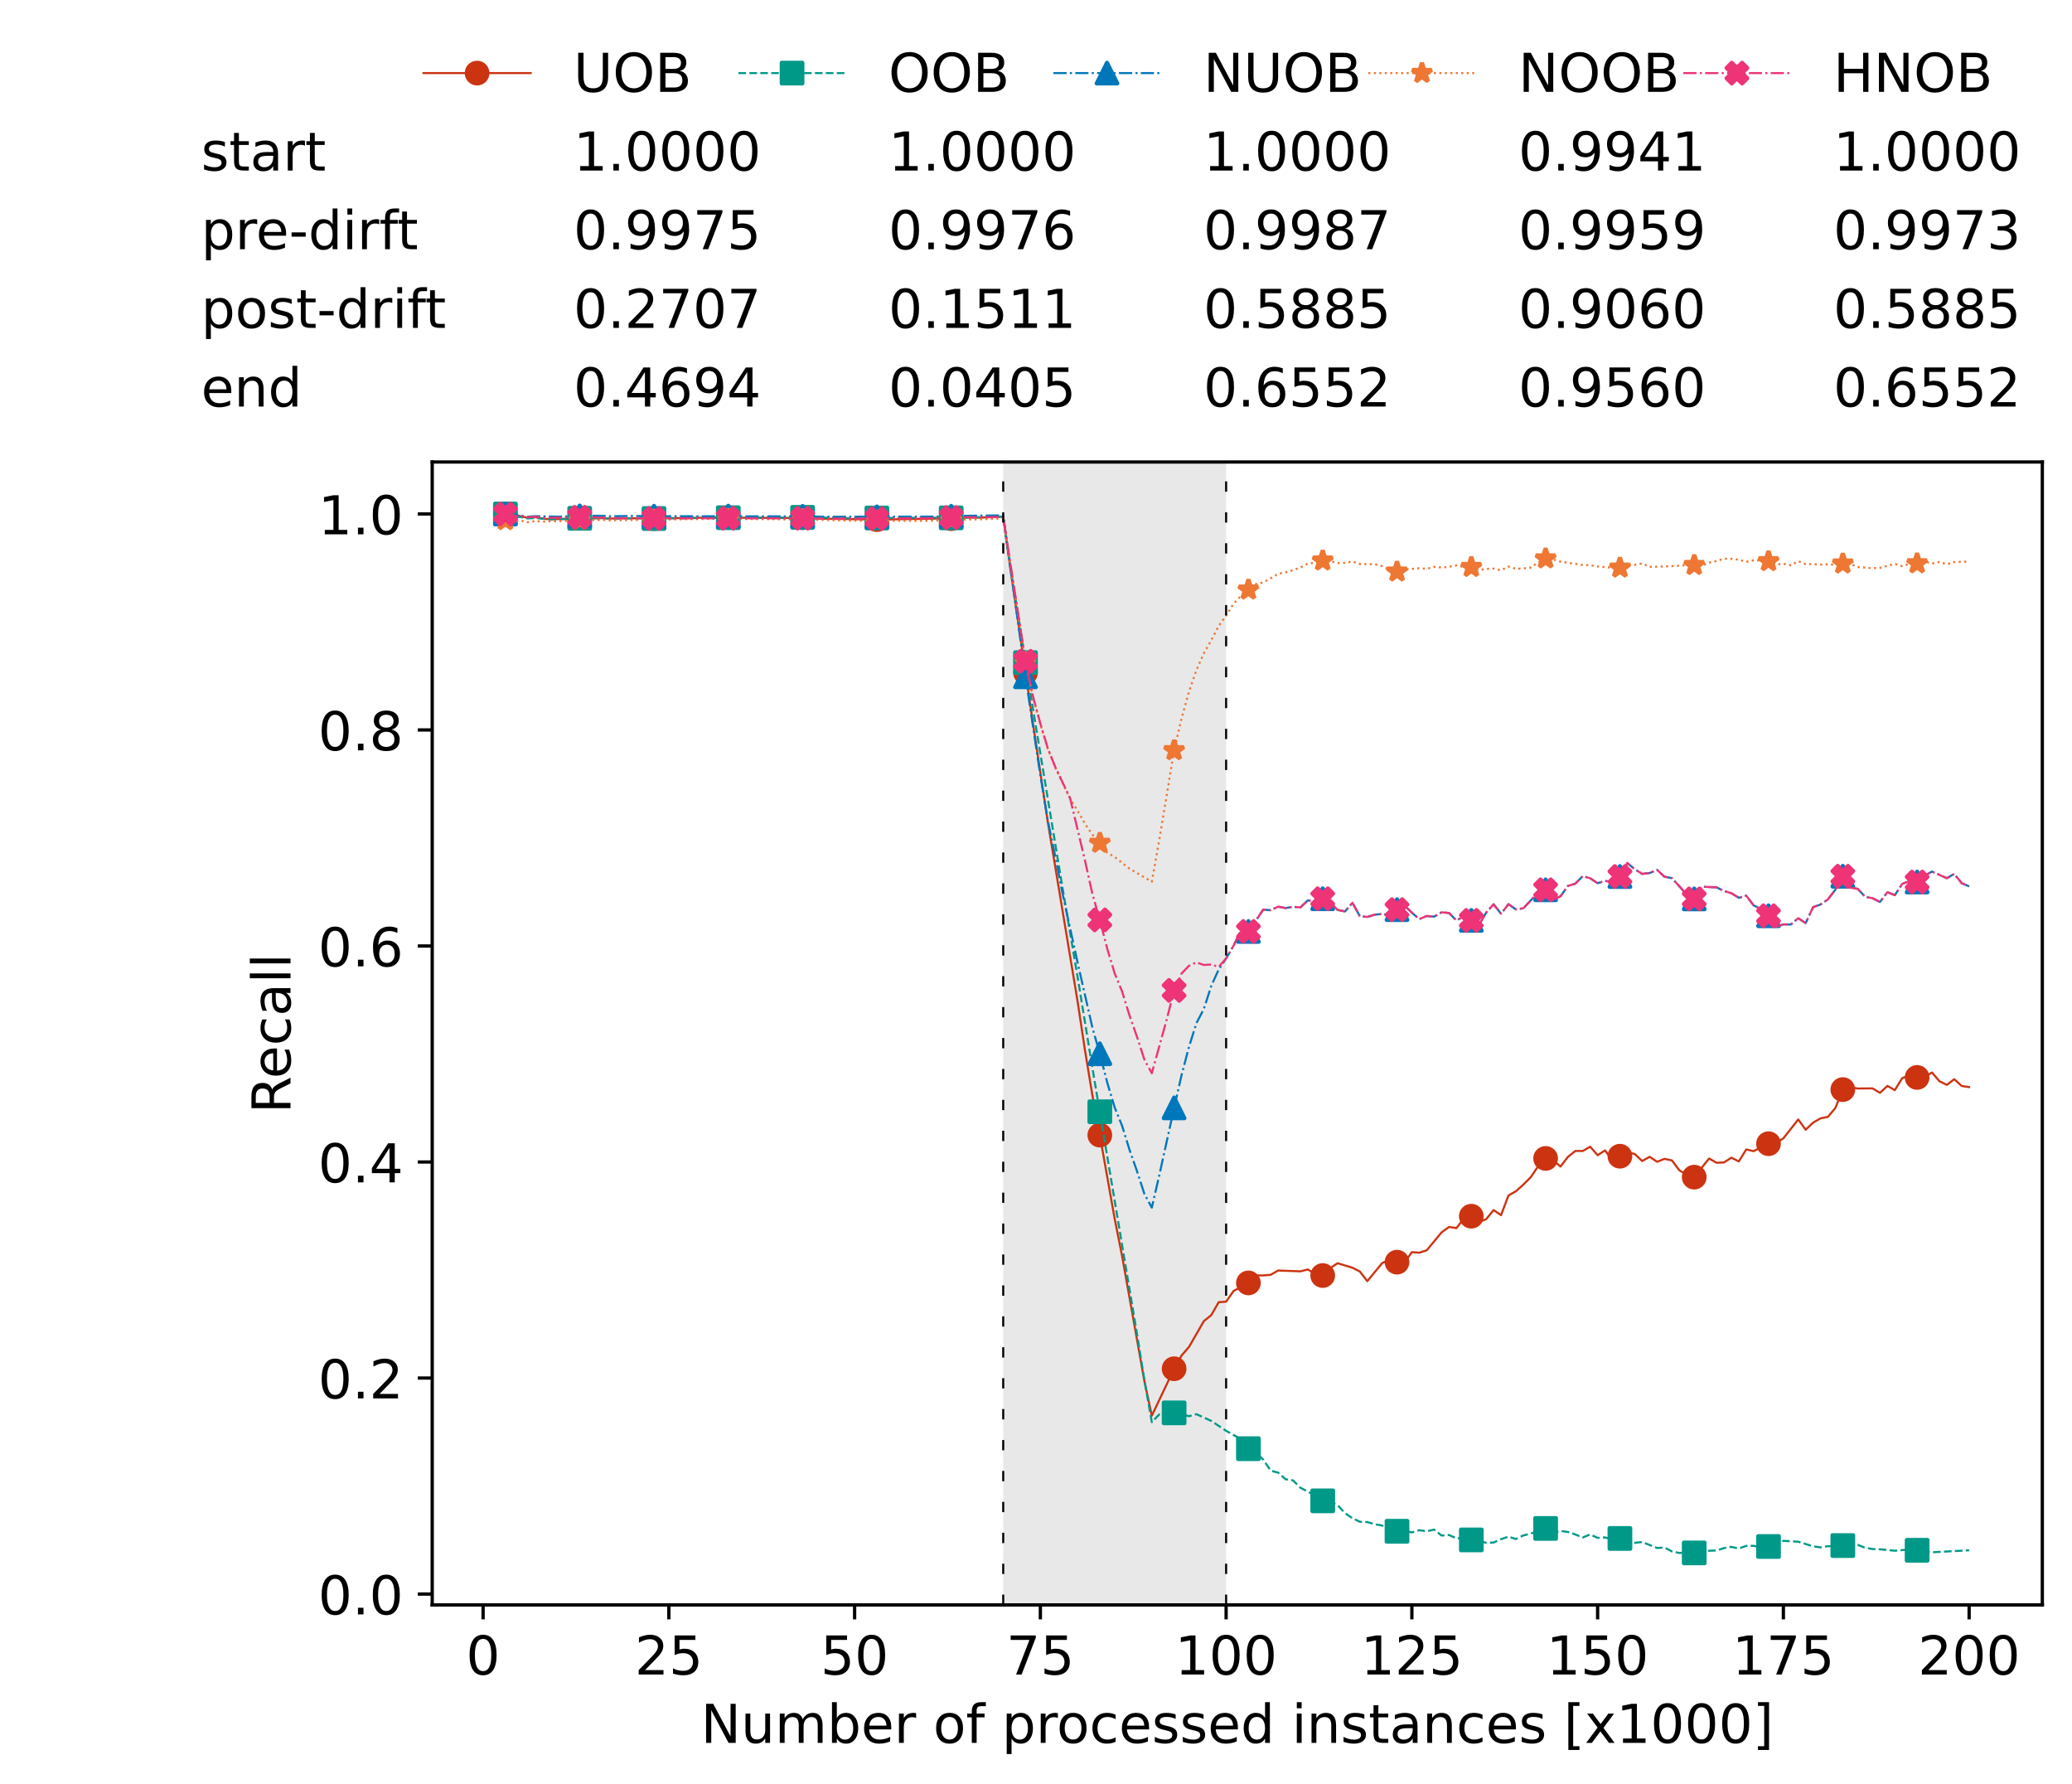 <?xml version="1.0" encoding="utf-8" standalone="no"?>
<!DOCTYPE svg PUBLIC "-//W3C//DTD SVG 1.1//EN"
  "http://www.w3.org/Graphics/SVG/1.1/DTD/svg11.dtd">
<!-- Created with matplotlib (https://matplotlib.org/) -->
<svg height="432.615pt" version="1.1" viewBox="0 0 502.65 432.615" width="502.65pt" xmlns="http://www.w3.org/2000/svg" xmlns:xlink="http://www.w3.org/1999/xlink">
 <defs>
  <style type="text/css">*{stroke-linecap:butt;stroke-linejoin:round;}</style>
 </defs>
 <g id="figure_1">
  <g id="patch_1">
   <path d="M 0 432.615 
L 502.65 432.615 
L 502.65 0 
L 0 0 
z
" style="fill:#ffffff;"/>
  </g>
  <g id="axes_1">
   <g id="patch_2">
    <path d="M 104.85 389.252 
L 495.45 389.252 
L 495.45 112.052 
L 104.85 112.052 
z
" style="fill:#ffffff;"/>
   </g>
   <g id="patch_3">
    <path clip-path="url(#p1ad48cdd44)" d="M 297.446 389.252 
L 297.446 112.052 
L 243.372 112.052 
L 243.372 389.252 
z
" style="fill:#d3d3d3;opacity:0.5;"/>
   </g>
   <g id="matplotlib.axis_1">
    <g id="xtick_1">
     <g id="line2d_1">
      <defs>
       <path d="M 0 0 
L 0 3.5 
" id="m09e2be63ce" style="stroke:#000000;stroke-width:0.8;"/>
      </defs>
      <g>
       <use style="stroke:#000000;stroke-width:0.8;" x="117.197" xlink:href="#m09e2be63ce" y="389.252"/>
      </g>
     </g>
     <g id="text_1">
      <!-- 0 -->
      <g transform="translate(113.061 406.13)scale(0.13 -0.13)">
       <defs>
        <path d="M 31.781 66.406 
Q 24.172 66.406 20.328 58.906 
Q 16.5 51.422 16.5 36.375 
Q 16.5 21.391 20.328 13.891 
Q 24.172 6.391 31.781 6.391 
Q 39.453 6.391 43.281 13.891 
Q 47.125 21.391 47.125 36.375 
Q 47.125 51.422 43.281 58.906 
Q 39.453 66.406 31.781 66.406 
z
M 31.781 74.219 
Q 44.047 74.219 50.516 64.516 
Q 56.984 54.828 56.984 36.375 
Q 56.984 17.969 50.516 8.266 
Q 44.047 -1.422 31.781 -1.422 
Q 19.531 -1.422 13.062 8.266 
Q 6.594 17.969 6.594 36.375 
Q 6.594 54.828 13.062 64.516 
Q 19.531 74.219 31.781 74.219 
z
" id="DejaVuSans-48"/>
       </defs>
       <use xlink:href="#DejaVuSans-48"/>
      </g>
     </g>
    </g>
    <g id="xtick_2">
     <g id="line2d_2">
      <g>
       <use style="stroke:#000000;stroke-width:0.8;" x="162.259" xlink:href="#m09e2be63ce" y="389.252"/>
      </g>
     </g>
     <g id="text_2">
      <!-- 25 -->
      <g transform="translate(153.988 406.13)scale(0.13 -0.13)">
       <defs>
        <path d="M 19.188 8.297 
L 53.609 8.297 
L 53.609 0 
L 7.328 0 
L 7.328 8.297 
Q 12.938 14.109 22.625 23.891 
Q 32.328 33.688 34.812 36.531 
Q 39.547 41.844 41.422 45.531 
Q 43.312 49.219 43.312 52.781 
Q 43.312 58.594 39.234 62.25 
Q 35.156 65.922 28.609 65.922 
Q 23.969 65.922 18.812 64.312 
Q 13.672 62.703 7.812 59.422 
L 7.812 69.391 
Q 13.766 71.781 18.938 73 
Q 24.125 74.219 28.422 74.219 
Q 39.75 74.219 46.484 68.547 
Q 53.219 62.891 53.219 53.422 
Q 53.219 48.922 51.531 44.891 
Q 49.859 40.875 45.406 35.406 
Q 44.188 33.984 37.641 27.219 
Q 31.109 20.453 19.188 8.297 
z
" id="DejaVuSans-50"/>
        <path d="M 10.797 72.906 
L 49.516 72.906 
L 49.516 64.594 
L 19.828 64.594 
L 19.828 46.734 
Q 21.969 47.469 24.109 47.828 
Q 26.266 48.188 28.422 48.188 
Q 40.625 48.188 47.75 41.5 
Q 54.891 34.812 54.891 23.391 
Q 54.891 11.625 47.562 5.094 
Q 40.234 -1.422 26.906 -1.422 
Q 22.312 -1.422 17.547 -0.641 
Q 12.797 0.141 7.719 1.703 
L 7.719 11.625 
Q 12.109 9.234 16.797 8.062 
Q 21.484 6.891 26.703 6.891 
Q 35.156 6.891 40.078 11.328 
Q 45.016 15.766 45.016 23.391 
Q 45.016 31 40.078 35.438 
Q 35.156 39.891 26.703 39.891 
Q 22.75 39.891 18.812 39.016 
Q 14.891 38.141 10.797 36.281 
z
" id="DejaVuSans-53"/>
       </defs>
       <use xlink:href="#DejaVuSans-50"/>
       <use x="63.623" xlink:href="#DejaVuSans-53"/>
      </g>
     </g>
    </g>
    <g id="xtick_3">
     <g id="line2d_3">
      <g>
       <use style="stroke:#000000;stroke-width:0.8;" x="207.322" xlink:href="#m09e2be63ce" y="389.252"/>
      </g>
     </g>
     <g id="text_3">
      <!-- 50 -->
      <g transform="translate(199.05 406.13)scale(0.13 -0.13)">
       <use xlink:href="#DejaVuSans-53"/>
       <use x="63.623" xlink:href="#DejaVuSans-48"/>
      </g>
     </g>
    </g>
    <g id="xtick_4">
     <g id="line2d_4">
      <g>
       <use style="stroke:#000000;stroke-width:0.8;" x="252.384" xlink:href="#m09e2be63ce" y="389.252"/>
      </g>
     </g>
     <g id="text_4">
      <!-- 75 -->
      <g transform="translate(244.113 406.13)scale(0.13 -0.13)">
       <defs>
        <path d="M 8.203 72.906 
L 55.078 72.906 
L 55.078 68.703 
L 28.609 0 
L 18.312 0 
L 43.219 64.594 
L 8.203 64.594 
z
" id="DejaVuSans-55"/>
       </defs>
       <use xlink:href="#DejaVuSans-55"/>
       <use x="63.623" xlink:href="#DejaVuSans-53"/>
      </g>
     </g>
    </g>
    <g id="xtick_5">
     <g id="line2d_5">
      <g>
       <use style="stroke:#000000;stroke-width:0.8;" x="297.446" xlink:href="#m09e2be63ce" y="389.252"/>
      </g>
     </g>
     <g id="text_5">
      <!-- 100 -->
      <g transform="translate(285.039 406.13)scale(0.13 -0.13)">
       <defs>
        <path d="M 12.406 8.297 
L 28.516 8.297 
L 28.516 63.922 
L 10.984 60.406 
L 10.984 69.391 
L 28.422 72.906 
L 38.281 72.906 
L 38.281 8.297 
L 54.391 8.297 
L 54.391 0 
L 12.406 0 
z
" id="DejaVuSans-49"/>
       </defs>
       <use xlink:href="#DejaVuSans-49"/>
       <use x="63.623" xlink:href="#DejaVuSans-48"/>
       <use x="127.246" xlink:href="#DejaVuSans-48"/>
      </g>
     </g>
    </g>
    <g id="xtick_6">
     <g id="line2d_6">
      <g>
       <use style="stroke:#000000;stroke-width:0.8;" x="342.509" xlink:href="#m09e2be63ce" y="389.252"/>
      </g>
     </g>
     <g id="text_6">
      <!-- 125 -->
      <g transform="translate(330.102 406.13)scale(0.13 -0.13)">
       <use xlink:href="#DejaVuSans-49"/>
       <use x="63.623" xlink:href="#DejaVuSans-50"/>
       <use x="127.246" xlink:href="#DejaVuSans-53"/>
      </g>
     </g>
    </g>
    <g id="xtick_7">
     <g id="line2d_7">
      <g>
       <use style="stroke:#000000;stroke-width:0.8;" x="387.571" xlink:href="#m09e2be63ce" y="389.252"/>
      </g>
     </g>
     <g id="text_7">
      <!-- 150 -->
      <g transform="translate(375.164 406.13)scale(0.13 -0.13)">
       <use xlink:href="#DejaVuSans-49"/>
       <use x="63.623" xlink:href="#DejaVuSans-53"/>
       <use x="127.246" xlink:href="#DejaVuSans-48"/>
      </g>
     </g>
    </g>
    <g id="xtick_8">
     <g id="line2d_8">
      <g>
       <use style="stroke:#000000;stroke-width:0.8;" x="432.633" xlink:href="#m09e2be63ce" y="389.252"/>
      </g>
     </g>
     <g id="text_8">
      <!-- 175 -->
      <g transform="translate(420.226 406.13)scale(0.13 -0.13)">
       <use xlink:href="#DejaVuSans-49"/>
       <use x="63.623" xlink:href="#DejaVuSans-55"/>
       <use x="127.246" xlink:href="#DejaVuSans-53"/>
      </g>
     </g>
    </g>
    <g id="xtick_9">
     <g id="line2d_9">
      <g>
       <use style="stroke:#000000;stroke-width:0.8;" x="477.695" xlink:href="#m09e2be63ce" y="389.252"/>
      </g>
     </g>
     <g id="text_9">
      <!-- 200 -->
      <g transform="translate(465.289 406.13)scale(0.13 -0.13)">
       <use xlink:href="#DejaVuSans-50"/>
       <use x="63.623" xlink:href="#DejaVuSans-48"/>
       <use x="127.246" xlink:href="#DejaVuSans-48"/>
      </g>
     </g>
    </g>
    <g id="text_10">
     <!-- Number of processed instances [x1000] -->
     <g transform="translate(170.025 422.711)scale(0.13 -0.13)">
      <defs>
       <path d="M 9.812 72.906 
L 23.094 72.906 
L 55.422 11.922 
L 55.422 72.906 
L 64.984 72.906 
L 64.984 0 
L 51.703 0 
L 19.391 60.984 
L 19.391 0 
L 9.812 0 
z
" id="DejaVuSans-78"/>
       <path d="M 8.5 21.578 
L 8.5 54.688 
L 17.484 54.688 
L 17.484 21.922 
Q 17.484 14.156 20.5 10.266 
Q 23.531 6.391 29.594 6.391 
Q 36.859 6.391 41.078 11.031 
Q 45.312 15.672 45.312 23.688 
L 45.312 54.688 
L 54.297 54.688 
L 54.297 0 
L 45.312 0 
L 45.312 8.406 
Q 42.047 3.422 37.719 1 
Q 33.406 -1.422 27.688 -1.422 
Q 18.266 -1.422 13.375 4.438 
Q 8.5 10.297 8.5 21.578 
z
M 31.109 56 
z
" id="DejaVuSans-117"/>
       <path d="M 52 44.188 
Q 55.375 50.25 60.062 53.125 
Q 64.75 56 71.094 56 
Q 79.641 56 84.281 50.016 
Q 88.922 44.047 88.922 33.016 
L 88.922 0 
L 79.891 0 
L 79.891 32.719 
Q 79.891 40.578 77.094 44.375 
Q 74.312 48.188 68.609 48.188 
Q 61.625 48.188 57.562 43.547 
Q 53.516 38.922 53.516 30.906 
L 53.516 0 
L 44.484 0 
L 44.484 32.719 
Q 44.484 40.625 41.703 44.406 
Q 38.922 48.188 33.109 48.188 
Q 26.219 48.188 22.156 43.531 
Q 18.109 38.875 18.109 30.906 
L 18.109 0 
L 9.078 0 
L 9.078 54.688 
L 18.109 54.688 
L 18.109 46.188 
Q 21.188 51.219 25.484 53.609 
Q 29.781 56 35.688 56 
Q 41.656 56 45.828 52.969 
Q 50 49.953 52 44.188 
z
" id="DejaVuSans-109"/>
       <path d="M 48.688 27.297 
Q 48.688 37.203 44.609 42.844 
Q 40.531 48.484 33.406 48.484 
Q 26.266 48.484 22.188 42.844 
Q 18.109 37.203 18.109 27.297 
Q 18.109 17.391 22.188 11.75 
Q 26.266 6.109 33.406 6.109 
Q 40.531 6.109 44.609 11.75 
Q 48.688 17.391 48.688 27.297 
z
M 18.109 46.391 
Q 20.953 51.266 25.266 53.625 
Q 29.594 56 35.594 56 
Q 45.562 56 51.781 48.094 
Q 58.016 40.188 58.016 27.297 
Q 58.016 14.406 51.781 6.484 
Q 45.562 -1.422 35.594 -1.422 
Q 29.594 -1.422 25.266 0.953 
Q 20.953 3.328 18.109 8.203 
L 18.109 0 
L 9.078 0 
L 9.078 75.984 
L 18.109 75.984 
z
" id="DejaVuSans-98"/>
       <path d="M 56.203 29.594 
L 56.203 25.203 
L 14.891 25.203 
Q 15.484 15.922 20.484 11.062 
Q 25.484 6.203 34.422 6.203 
Q 39.594 6.203 44.453 7.469 
Q 49.312 8.734 54.109 11.281 
L 54.109 2.781 
Q 49.266 0.734 44.188 -0.344 
Q 39.109 -1.422 33.891 -1.422 
Q 20.797 -1.422 13.156 6.188 
Q 5.516 13.812 5.516 26.812 
Q 5.516 40.234 12.766 48.109 
Q 20.016 56 32.328 56 
Q 43.359 56 49.781 48.891 
Q 56.203 41.797 56.203 29.594 
z
M 47.219 32.234 
Q 47.125 39.594 43.094 43.984 
Q 39.062 48.391 32.422 48.391 
Q 24.906 48.391 20.391 44.141 
Q 15.875 39.891 15.188 32.172 
z
" id="DejaVuSans-101"/>
       <path d="M 41.109 46.297 
Q 39.594 47.172 37.812 47.578 
Q 36.031 48 33.891 48 
Q 26.266 48 22.188 43.047 
Q 18.109 38.094 18.109 28.812 
L 18.109 0 
L 9.078 0 
L 9.078 54.688 
L 18.109 54.688 
L 18.109 46.188 
Q 20.953 51.172 25.484 53.578 
Q 30.031 56 36.531 56 
Q 37.453 56 38.578 55.875 
Q 39.703 55.766 41.062 55.516 
z
" id="DejaVuSans-114"/>
       <path id="DejaVuSans-32"/>
       <path d="M 30.609 48.391 
Q 23.391 48.391 19.188 42.75 
Q 14.984 37.109 14.984 27.297 
Q 14.984 17.484 19.156 11.844 
Q 23.344 6.203 30.609 6.203 
Q 37.797 6.203 41.984 11.859 
Q 46.188 17.531 46.188 27.297 
Q 46.188 37.016 41.984 42.703 
Q 37.797 48.391 30.609 48.391 
z
M 30.609 56 
Q 42.328 56 49.016 48.375 
Q 55.719 40.766 55.719 27.297 
Q 55.719 13.875 49.016 6.219 
Q 42.328 -1.422 30.609 -1.422 
Q 18.844 -1.422 12.172 6.219 
Q 5.516 13.875 5.516 27.297 
Q 5.516 40.766 12.172 48.375 
Q 18.844 56 30.609 56 
z
" id="DejaVuSans-111"/>
       <path d="M 37.109 75.984 
L 37.109 68.5 
L 28.516 68.5 
Q 23.688 68.5 21.797 66.547 
Q 19.922 64.594 19.922 59.516 
L 19.922 54.688 
L 34.719 54.688 
L 34.719 47.703 
L 19.922 47.703 
L 19.922 0 
L 10.891 0 
L 10.891 47.703 
L 2.297 47.703 
L 2.297 54.688 
L 10.891 54.688 
L 10.891 58.5 
Q 10.891 67.625 15.141 71.797 
Q 19.391 75.984 28.609 75.984 
z
" id="DejaVuSans-102"/>
       <path d="M 18.109 8.203 
L 18.109 -20.797 
L 9.078 -20.797 
L 9.078 54.688 
L 18.109 54.688 
L 18.109 46.391 
Q 20.953 51.266 25.266 53.625 
Q 29.594 56 35.594 56 
Q 45.562 56 51.781 48.094 
Q 58.016 40.188 58.016 27.297 
Q 58.016 14.406 51.781 6.484 
Q 45.562 -1.422 35.594 -1.422 
Q 29.594 -1.422 25.266 0.953 
Q 20.953 3.328 18.109 8.203 
z
M 48.688 27.297 
Q 48.688 37.203 44.609 42.844 
Q 40.531 48.484 33.406 48.484 
Q 26.266 48.484 22.188 42.844 
Q 18.109 37.203 18.109 27.297 
Q 18.109 17.391 22.188 11.75 
Q 26.266 6.109 33.406 6.109 
Q 40.531 6.109 44.609 11.75 
Q 48.688 17.391 48.688 27.297 
z
" id="DejaVuSans-112"/>
       <path d="M 48.781 52.594 
L 48.781 44.188 
Q 44.969 46.297 41.141 47.344 
Q 37.312 48.391 33.406 48.391 
Q 24.656 48.391 19.812 42.844 
Q 14.984 37.312 14.984 27.297 
Q 14.984 17.281 19.812 11.734 
Q 24.656 6.203 33.406 6.203 
Q 37.312 6.203 41.141 7.25 
Q 44.969 8.297 48.781 10.406 
L 48.781 2.094 
Q 45.016 0.344 40.984 -0.531 
Q 36.969 -1.422 32.422 -1.422 
Q 20.062 -1.422 12.781 6.344 
Q 5.516 14.109 5.516 27.297 
Q 5.516 40.672 12.859 48.328 
Q 20.219 56 33.016 56 
Q 37.156 56 41.109 55.141 
Q 45.062 54.297 48.781 52.594 
z
" id="DejaVuSans-99"/>
       <path d="M 44.281 53.078 
L 44.281 44.578 
Q 40.484 46.531 36.375 47.5 
Q 32.281 48.484 27.875 48.484 
Q 21.188 48.484 17.844 46.438 
Q 14.5 44.391 14.5 40.281 
Q 14.5 37.156 16.891 35.375 
Q 19.281 33.594 26.516 31.984 
L 29.594 31.297 
Q 39.156 29.25 43.188 25.516 
Q 47.219 21.781 47.219 15.094 
Q 47.219 7.469 41.188 3.016 
Q 35.156 -1.422 24.609 -1.422 
Q 20.219 -1.422 15.453 -0.562 
Q 10.688 0.297 5.422 2 
L 5.422 11.281 
Q 10.406 8.688 15.234 7.391 
Q 20.062 6.109 24.812 6.109 
Q 31.156 6.109 34.562 8.281 
Q 37.984 10.453 37.984 14.406 
Q 37.984 18.062 35.516 20.016 
Q 33.062 21.969 24.703 23.781 
L 21.578 24.516 
Q 13.234 26.266 9.516 29.906 
Q 5.812 33.547 5.812 39.891 
Q 5.812 47.609 11.281 51.797 
Q 16.75 56 26.812 56 
Q 31.781 56 36.172 55.266 
Q 40.578 54.547 44.281 53.078 
z
" id="DejaVuSans-115"/>
       <path d="M 45.406 46.391 
L 45.406 75.984 
L 54.391 75.984 
L 54.391 0 
L 45.406 0 
L 45.406 8.203 
Q 42.578 3.328 38.25 0.953 
Q 33.938 -1.422 27.875 -1.422 
Q 17.969 -1.422 11.734 6.484 
Q 5.516 14.406 5.516 27.297 
Q 5.516 40.188 11.734 48.094 
Q 17.969 56 27.875 56 
Q 33.938 56 38.25 53.625 
Q 42.578 51.266 45.406 46.391 
z
M 14.797 27.297 
Q 14.797 17.391 18.875 11.75 
Q 22.953 6.109 30.078 6.109 
Q 37.203 6.109 41.297 11.75 
Q 45.406 17.391 45.406 27.297 
Q 45.406 37.203 41.297 42.844 
Q 37.203 48.484 30.078 48.484 
Q 22.953 48.484 18.875 42.844 
Q 14.797 37.203 14.797 27.297 
z
" id="DejaVuSans-100"/>
       <path d="M 9.422 54.688 
L 18.406 54.688 
L 18.406 0 
L 9.422 0 
z
M 9.422 75.984 
L 18.406 75.984 
L 18.406 64.594 
L 9.422 64.594 
z
" id="DejaVuSans-105"/>
       <path d="M 54.891 33.016 
L 54.891 0 
L 45.906 0 
L 45.906 32.719 
Q 45.906 40.484 42.875 44.328 
Q 39.844 48.188 33.797 48.188 
Q 26.516 48.188 22.312 43.547 
Q 18.109 38.922 18.109 30.906 
L 18.109 0 
L 9.078 0 
L 9.078 54.688 
L 18.109 54.688 
L 18.109 46.188 
Q 21.344 51.125 25.703 53.562 
Q 30.078 56 35.797 56 
Q 45.219 56 50.047 50.172 
Q 54.891 44.344 54.891 33.016 
z
" id="DejaVuSans-110"/>
       <path d="M 18.312 70.219 
L 18.312 54.688 
L 36.812 54.688 
L 36.812 47.703 
L 18.312 47.703 
L 18.312 18.016 
Q 18.312 11.328 20.141 9.422 
Q 21.969 7.516 27.594 7.516 
L 36.812 7.516 
L 36.812 0 
L 27.594 0 
Q 17.188 0 13.234 3.875 
Q 9.281 7.766 9.281 18.016 
L 9.281 47.703 
L 2.688 47.703 
L 2.688 54.688 
L 9.281 54.688 
L 9.281 70.219 
z
" id="DejaVuSans-116"/>
       <path d="M 34.281 27.484 
Q 23.391 27.484 19.188 25 
Q 14.984 22.516 14.984 16.5 
Q 14.984 11.719 18.141 8.906 
Q 21.297 6.109 26.703 6.109 
Q 34.188 6.109 38.703 11.406 
Q 43.219 16.703 43.219 25.484 
L 43.219 27.484 
z
M 52.203 31.203 
L 52.203 0 
L 43.219 0 
L 43.219 8.297 
Q 40.141 3.328 35.547 0.953 
Q 30.953 -1.422 24.312 -1.422 
Q 15.922 -1.422 10.953 3.297 
Q 6 8.016 6 15.922 
Q 6 25.141 12.172 29.828 
Q 18.359 34.516 30.609 34.516 
L 43.219 34.516 
L 43.219 35.406 
Q 43.219 41.609 39.141 45 
Q 35.062 48.391 27.688 48.391 
Q 23 48.391 18.547 47.266 
Q 14.109 46.141 10.016 43.891 
L 10.016 52.203 
Q 14.938 54.109 19.578 55.047 
Q 24.219 56 28.609 56 
Q 40.484 56 46.344 49.844 
Q 52.203 43.703 52.203 31.203 
z
" id="DejaVuSans-97"/>
       <path d="M 8.594 75.984 
L 29.297 75.984 
L 29.297 69 
L 17.578 69 
L 17.578 -6.203 
L 29.297 -6.203 
L 29.297 -13.188 
L 8.594 -13.188 
z
" id="DejaVuSans-91"/>
       <path d="M 54.891 54.688 
L 35.109 28.078 
L 55.906 0 
L 45.312 0 
L 29.391 21.484 
L 13.484 0 
L 2.875 0 
L 24.125 28.609 
L 4.688 54.688 
L 15.281 54.688 
L 29.781 35.203 
L 44.281 54.688 
z
" id="DejaVuSans-120"/>
       <path d="M 30.422 75.984 
L 30.422 -13.188 
L 9.719 -13.188 
L 9.719 -6.203 
L 21.391 -6.203 
L 21.391 69 
L 9.719 69 
L 9.719 75.984 
z
" id="DejaVuSans-93"/>
      </defs>
      <use xlink:href="#DejaVuSans-78"/>
      <use x="74.805" xlink:href="#DejaVuSans-117"/>
      <use x="138.184" xlink:href="#DejaVuSans-109"/>
      <use x="235.596" xlink:href="#DejaVuSans-98"/>
      <use x="299.072" xlink:href="#DejaVuSans-101"/>
      <use x="360.596" xlink:href="#DejaVuSans-114"/>
      <use x="401.709" xlink:href="#DejaVuSans-32"/>
      <use x="433.496" xlink:href="#DejaVuSans-111"/>
      <use x="494.678" xlink:href="#DejaVuSans-102"/>
      <use x="529.883" xlink:href="#DejaVuSans-32"/>
      <use x="561.67" xlink:href="#DejaVuSans-112"/>
      <use x="625.146" xlink:href="#DejaVuSans-114"/>
      <use x="664.01" xlink:href="#DejaVuSans-111"/>
      <use x="725.191" xlink:href="#DejaVuSans-99"/>
      <use x="780.172" xlink:href="#DejaVuSans-101"/>
      <use x="841.695" xlink:href="#DejaVuSans-115"/>
      <use x="893.795" xlink:href="#DejaVuSans-115"/>
      <use x="945.895" xlink:href="#DejaVuSans-101"/>
      <use x="1007.418" xlink:href="#DejaVuSans-100"/>
      <use x="1070.895" xlink:href="#DejaVuSans-32"/>
      <use x="1102.682" xlink:href="#DejaVuSans-105"/>
      <use x="1130.465" xlink:href="#DejaVuSans-110"/>
      <use x="1193.844" xlink:href="#DejaVuSans-115"/>
      <use x="1245.943" xlink:href="#DejaVuSans-116"/>
      <use x="1285.152" xlink:href="#DejaVuSans-97"/>
      <use x="1346.432" xlink:href="#DejaVuSans-110"/>
      <use x="1409.811" xlink:href="#DejaVuSans-99"/>
      <use x="1464.791" xlink:href="#DejaVuSans-101"/>
      <use x="1526.314" xlink:href="#DejaVuSans-115"/>
      <use x="1578.414" xlink:href="#DejaVuSans-32"/>
      <use x="1610.201" xlink:href="#DejaVuSans-91"/>
      <use x="1649.215" xlink:href="#DejaVuSans-120"/>
      <use x="1708.395" xlink:href="#DejaVuSans-49"/>
      <use x="1772.018" xlink:href="#DejaVuSans-48"/>
      <use x="1835.641" xlink:href="#DejaVuSans-48"/>
      <use x="1899.264" xlink:href="#DejaVuSans-48"/>
      <use x="1962.887" xlink:href="#DejaVuSans-93"/>
     </g>
    </g>
   </g>
   <g id="matplotlib.axis_2">
    <g id="ytick_1">
     <g id="line2d_10">
      <defs>
       <path d="M 0 0 
L -3.5 0 
" id="m1226650ffc" style="stroke:#000000;stroke-width:0.8;"/>
      </defs>
      <g>
       <use style="stroke:#000000;stroke-width:0.8;" x="104.85" xlink:href="#m1226650ffc" y="386.612"/>
      </g>
     </g>
     <g id="text_11">
      <!-- 0.0 -->
      <g transform="translate(77.176 391.551)scale(0.13 -0.13)">
       <defs>
        <path d="M 10.688 12.406 
L 21 12.406 
L 21 0 
L 10.688 0 
z
" id="DejaVuSans-46"/>
       </defs>
       <use xlink:href="#DejaVuSans-48"/>
       <use x="63.623" xlink:href="#DejaVuSans-46"/>
       <use x="95.41" xlink:href="#DejaVuSans-48"/>
      </g>
     </g>
    </g>
    <g id="ytick_2">
     <g id="line2d_11">
      <g>
       <use style="stroke:#000000;stroke-width:0.8;" x="104.85" xlink:href="#m1226650ffc" y="334.22"/>
      </g>
     </g>
     <g id="text_12">
      <!-- 0.2 -->
      <g transform="translate(77.176 339.159)scale(0.13 -0.13)">
       <use xlink:href="#DejaVuSans-48"/>
       <use x="63.623" xlink:href="#DejaVuSans-46"/>
       <use x="95.41" xlink:href="#DejaVuSans-50"/>
      </g>
     </g>
    </g>
    <g id="ytick_3">
     <g id="line2d_12">
      <g>
       <use style="stroke:#000000;stroke-width:0.8;" x="104.85" xlink:href="#m1226650ffc" y="281.828"/>
      </g>
     </g>
     <g id="text_13">
      <!-- 0.4 -->
      <g transform="translate(77.176 286.767)scale(0.13 -0.13)">
       <defs>
        <path d="M 37.797 64.312 
L 12.891 25.391 
L 37.797 25.391 
z
M 35.203 72.906 
L 47.609 72.906 
L 47.609 25.391 
L 58.016 25.391 
L 58.016 17.188 
L 47.609 17.188 
L 47.609 0 
L 37.797 0 
L 37.797 17.188 
L 4.891 17.188 
L 4.891 26.703 
z
" id="DejaVuSans-52"/>
       </defs>
       <use xlink:href="#DejaVuSans-48"/>
       <use x="63.623" xlink:href="#DejaVuSans-46"/>
       <use x="95.41" xlink:href="#DejaVuSans-52"/>
      </g>
     </g>
    </g>
    <g id="ytick_4">
     <g id="line2d_13">
      <g>
       <use style="stroke:#000000;stroke-width:0.8;" x="104.85" xlink:href="#m1226650ffc" y="229.436"/>
      </g>
     </g>
     <g id="text_14">
      <!-- 0.6 -->
      <g transform="translate(77.176 234.375)scale(0.13 -0.13)">
       <defs>
        <path d="M 33.016 40.375 
Q 26.375 40.375 22.484 35.828 
Q 18.609 31.297 18.609 23.391 
Q 18.609 15.531 22.484 10.953 
Q 26.375 6.391 33.016 6.391 
Q 39.656 6.391 43.531 10.953 
Q 47.406 15.531 47.406 23.391 
Q 47.406 31.297 43.531 35.828 
Q 39.656 40.375 33.016 40.375 
z
M 52.594 71.297 
L 52.594 62.312 
Q 48.875 64.062 45.094 64.984 
Q 41.312 65.922 37.594 65.922 
Q 27.828 65.922 22.672 59.328 
Q 17.531 52.734 16.797 39.406 
Q 19.672 43.656 24.016 45.922 
Q 28.375 48.188 33.594 48.188 
Q 44.578 48.188 50.953 41.516 
Q 57.328 34.859 57.328 23.391 
Q 57.328 12.156 50.688 5.359 
Q 44.047 -1.422 33.016 -1.422 
Q 20.359 -1.422 13.672 8.266 
Q 6.984 17.969 6.984 36.375 
Q 6.984 53.656 15.188 63.938 
Q 23.391 74.219 37.203 74.219 
Q 40.922 74.219 44.703 73.484 
Q 48.484 72.75 52.594 71.297 
z
" id="DejaVuSans-54"/>
       </defs>
       <use xlink:href="#DejaVuSans-48"/>
       <use x="63.623" xlink:href="#DejaVuSans-46"/>
       <use x="95.41" xlink:href="#DejaVuSans-54"/>
      </g>
     </g>
    </g>
    <g id="ytick_5">
     <g id="line2d_14">
      <g>
       <use style="stroke:#000000;stroke-width:0.8;" x="104.85" xlink:href="#m1226650ffc" y="177.044"/>
      </g>
     </g>
     <g id="text_15">
      <!-- 0.8 -->
      <g transform="translate(77.176 181.983)scale(0.13 -0.13)">
       <defs>
        <path d="M 31.781 34.625 
Q 24.75 34.625 20.719 30.859 
Q 16.703 27.094 16.703 20.516 
Q 16.703 13.922 20.719 10.156 
Q 24.75 6.391 31.781 6.391 
Q 38.812 6.391 42.859 10.172 
Q 46.922 13.969 46.922 20.516 
Q 46.922 27.094 42.891 30.859 
Q 38.875 34.625 31.781 34.625 
z
M 21.922 38.812 
Q 15.578 40.375 12.031 44.719 
Q 8.5 49.078 8.5 55.328 
Q 8.5 64.062 14.719 69.141 
Q 20.953 74.219 31.781 74.219 
Q 42.672 74.219 48.875 69.141 
Q 55.078 64.062 55.078 55.328 
Q 55.078 49.078 51.531 44.719 
Q 48 40.375 41.703 38.812 
Q 48.828 37.156 52.797 32.312 
Q 56.781 27.484 56.781 20.516 
Q 56.781 9.906 50.312 4.234 
Q 43.844 -1.422 31.781 -1.422 
Q 19.734 -1.422 13.25 4.234 
Q 6.781 9.906 6.781 20.516 
Q 6.781 27.484 10.781 32.312 
Q 14.797 37.156 21.922 38.812 
z
M 18.312 54.391 
Q 18.312 48.734 21.844 45.562 
Q 25.391 42.391 31.781 42.391 
Q 38.141 42.391 41.719 45.562 
Q 45.312 48.734 45.312 54.391 
Q 45.312 60.062 41.719 63.234 
Q 38.141 66.406 31.781 66.406 
Q 25.391 66.406 21.844 63.234 
Q 18.312 60.062 18.312 54.391 
z
" id="DejaVuSans-56"/>
       </defs>
       <use xlink:href="#DejaVuSans-48"/>
       <use x="63.623" xlink:href="#DejaVuSans-46"/>
       <use x="95.41" xlink:href="#DejaVuSans-56"/>
      </g>
     </g>
    </g>
    <g id="ytick_6">
     <g id="line2d_15">
      <g>
       <use style="stroke:#000000;stroke-width:0.8;" x="104.85" xlink:href="#m1226650ffc" y="124.652"/>
      </g>
     </g>
     <g id="text_16">
      <!-- 1.0 -->
      <g transform="translate(77.176 129.591)scale(0.13 -0.13)">
       <use xlink:href="#DejaVuSans-49"/>
       <use x="63.623" xlink:href="#DejaVuSans-46"/>
       <use x="95.41" xlink:href="#DejaVuSans-48"/>
      </g>
     </g>
    </g>
    <g id="text_17">
     <!-- Recall -->
     <g transform="translate(70.472 270.044)rotate(-90)scale(0.13 -0.13)">
      <defs>
       <path d="M 44.391 34.188 
Q 47.562 33.109 50.562 29.594 
Q 53.562 26.078 56.594 19.922 
L 66.609 0 
L 56 0 
L 46.688 18.703 
Q 43.062 26.031 39.672 28.422 
Q 36.281 30.812 30.422 30.812 
L 19.672 30.812 
L 19.672 0 
L 9.812 0 
L 9.812 72.906 
L 32.078 72.906 
Q 44.578 72.906 50.734 67.672 
Q 56.891 62.453 56.891 51.906 
Q 56.891 45.016 53.688 40.469 
Q 50.484 35.938 44.391 34.188 
z
M 19.672 64.797 
L 19.672 38.922 
L 32.078 38.922 
Q 39.203 38.922 42.844 42.219 
Q 46.484 45.516 46.484 51.906 
Q 46.484 58.297 42.844 61.547 
Q 39.203 64.797 32.078 64.797 
z
" id="DejaVuSans-82"/>
       <path d="M 9.422 75.984 
L 18.406 75.984 
L 18.406 0 
L 9.422 0 
z
" id="DejaVuSans-108"/>
      </defs>
      <use xlink:href="#DejaVuSans-82"/>
      <use x="64.982" xlink:href="#DejaVuSans-101"/>
      <use x="126.506" xlink:href="#DejaVuSans-99"/>
      <use x="181.486" xlink:href="#DejaVuSans-97"/>
      <use x="242.766" xlink:href="#DejaVuSans-108"/>
      <use x="270.549" xlink:href="#DejaVuSans-108"/>
     </g>
    </g>
   </g>
   <g id="line2d_16"/>
   <g id="line2d_17"/>
   <g id="line2d_18"/>
   <g id="line2d_19"/>
   <g id="line2d_20"/>
   <g id="line2d_21">
    <path clip-path="url(#p1ad48cdd44)" d="M 122.605 124.652 
L 126.21 125.177 
L 128.012 125.597 
L 129.815 125.408 
L 131.617 125.792 
L 133.419 125.926 
L 146.037 125.671 
L 147.839 125.773 
L 155.049 125.698 
L 167.667 125.643 
L 171.272 125.515 
L 183.889 125.598 
L 196.507 125.651 
L 198.309 125.785 
L 203.717 125.862 
L 212.729 126.022 
L 218.137 125.934 
L 232.557 125.683 
L 234.359 125.548 
L 237.964 125.547 
L 241.569 125.366 
L 243.372 125.312 
L 245.174 138.356 
L 250.581 175.409 
L 254.186 199.362 
L 261.396 242.761 
L 263.199 254.701 
L 265.001 265.616 
L 266.804 275.306 
L 270.409 295.597 
L 272.211 304.645 
L 277.619 334.971 
L 279.421 343.345 
L 284.829 331.968 
L 286.631 328.771 
L 288.434 326.686 
L 292.039 320.424 
L 293.841 318.97 
L 295.644 315.827 
L 297.446 315.697 
L 299.249 313.113 
L 302.854 311.15 
L 304.656 309.32 
L 306.459 309.335 
L 308.261 309.178 
L 310.064 308.146 
L 315.471 308.34 
L 317.274 307.89 
L 319.076 308.999 
L 320.879 309.361 
L 322.681 307.559 
L 324.484 306.376 
L 328.089 307.469 
L 329.891 308.382 
L 331.694 310.722 
L 335.299 306.352 
L 337.101 305.464 
L 338.904 306.12 
L 340.706 306.206 
L 342.509 303.689 
L 344.311 303.825 
L 346.114 303.237 
L 349.719 298.891 
L 351.521 297.584 
L 353.324 297.858 
L 355.126 295.524 
L 356.928 294.97 
L 358.731 296.444 
L 360.533 295.684 
L 362.336 293.482 
L 364.138 294.718 
L 365.941 289.941 
L 367.743 288.917 
L 369.546 287.308 
L 371.348 285.515 
L 373.151 282.825 
L 374.953 280.957 
L 376.756 281.352 
L 378.558 282.924 
L 380.361 280.594 
L 382.163 279.143 
L 383.966 279.154 
L 385.768 278.116 
L 387.571 280.175 
L 389.373 279.011 
L 391.176 281.495 
L 394.781 279.438 
L 396.583 279.892 
L 398.386 281.591 
L 400.188 280.566 
L 401.991 281.766 
L 403.793 281.065 
L 405.596 281.445 
L 407.398 283.844 
L 409.201 284.927 
L 411.003 285.499 
L 414.608 280.977 
L 416.411 282.002 
L 418.213 281.941 
L 420.016 280.772 
L 421.818 281.686 
L 423.621 278.785 
L 425.423 279.194 
L 427.226 278.216 
L 429.028 277.389 
L 430.831 277.219 
L 432.633 276.079 
L 436.238 271.513 
L 438.041 273.996 
L 439.843 272.272 
L 441.646 271.245 
L 443.448 270.868 
L 445.251 268.709 
L 447.053 264.262 
L 448.856 263.689 
L 450.658 263.998 
L 454.263 263.968 
L 456.066 265.054 
L 457.868 263.368 
L 459.671 264.388 
L 461.473 261.467 
L 463.276 260.861 
L 465.078 261.314 
L 466.881 261.279 
L 468.683 260.109 
L 470.485 262.233 
L 472.288 263.122 
L 474.09 261.742 
L 475.893 263.385 
L 477.695 263.66 
L 477.695 263.66 
" style="fill:none;stroke:#cc3311;stroke-linecap:square;stroke-width:0.5;"/>
    <defs>
     <path d="M 0 2.5 
C 0.663 2.5 1.299 2.237 1.768 1.768 
C 2.237 1.299 2.5 0.663 2.5 0 
C 2.5 -0.663 2.237 -1.299 1.768 -1.768 
C 1.299 -2.237 0.663 -2.5 0 -2.5 
C -0.663 -2.5 -1.299 -2.237 -1.768 -1.768 
C -2.237 -1.299 -2.5 -0.663 -2.5 0 
C -2.5 0.663 -2.237 1.299 -1.768 1.768 
C -1.299 2.237 -0.663 2.5 0 2.5 
z
" id="m88368e40ff" style="stroke:#cc3311;"/>
    </defs>
    <g clip-path="url(#p1ad48cdd44)">
     <use style="fill:#cc3311;stroke:#cc3311;" x="122.605" xlink:href="#m88368e40ff" y="124.652"/>
     <use style="fill:#cc3311;stroke:#cc3311;" x="140.629" xlink:href="#m88368e40ff" y="125.701"/>
     <use style="fill:#cc3311;stroke:#cc3311;" x="158.654" xlink:href="#m88368e40ff" y="125.777"/>
     <use style="fill:#cc3311;stroke:#cc3311;" x="176.679" xlink:href="#m88368e40ff" y="125.511"/>
     <use style="fill:#cc3311;stroke:#cc3311;" x="194.704" xlink:href="#m88368e40ff" y="125.572"/>
     <use style="fill:#cc3311;stroke:#cc3311;" x="212.729" xlink:href="#m88368e40ff" y="126.022"/>
     <use style="fill:#cc3311;stroke:#cc3311;" x="230.754" xlink:href="#m88368e40ff" y="125.788"/>
     <use style="fill:#cc3311;stroke:#cc3311;" x="248.779" xlink:href="#m88368e40ff" y="163.146"/>
     <use style="fill:#cc3311;stroke:#cc3311;" x="266.804" xlink:href="#m88368e40ff" y="275.306"/>
     <use style="fill:#cc3311;stroke:#cc3311;" x="284.829" xlink:href="#m88368e40ff" y="331.968"/>
     <use style="fill:#cc3311;stroke:#cc3311;" x="302.854" xlink:href="#m88368e40ff" y="311.15"/>
     <use style="fill:#cc3311;stroke:#cc3311;" x="320.879" xlink:href="#m88368e40ff" y="309.361"/>
     <use style="fill:#cc3311;stroke:#cc3311;" x="338.904" xlink:href="#m88368e40ff" y="306.12"/>
     <use style="fill:#cc3311;stroke:#cc3311;" x="356.928" xlink:href="#m88368e40ff" y="294.97"/>
     <use style="fill:#cc3311;stroke:#cc3311;" x="374.953" xlink:href="#m88368e40ff" y="280.957"/>
     <use style="fill:#cc3311;stroke:#cc3311;" x="392.978" xlink:href="#m88368e40ff" y="280.423"/>
     <use style="fill:#cc3311;stroke:#cc3311;" x="411.003" xlink:href="#m88368e40ff" y="285.499"/>
     <use style="fill:#cc3311;stroke:#cc3311;" x="429.028" xlink:href="#m88368e40ff" y="277.389"/>
     <use style="fill:#cc3311;stroke:#cc3311;" x="447.053" xlink:href="#m88368e40ff" y="264.262"/>
     <use style="fill:#cc3311;stroke:#cc3311;" x="465.078" xlink:href="#m88368e40ff" y="261.314"/>
    </g>
   </g>
   <g id="line2d_22"/>
   <g id="line2d_23"/>
   <g id="line2d_24"/>
   <g id="line2d_25"/>
   <g id="line2d_26">
    <path clip-path="url(#p1ad48cdd44)" d="M 122.605 124.652 
L 124.407 125.462 
L 126.21 125.365 
L 128.012 125.738 
L 129.815 125.63 
L 133.419 125.939 
L 135.222 125.964 
L 138.827 125.756 
L 144.234 125.671 
L 149.642 125.771 
L 153.247 125.676 
L 158.654 125.754 
L 176.679 125.563 
L 201.914 125.555 
L 205.519 125.686 
L 210.927 125.633 
L 232.557 125.552 
L 236.162 125.467 
L 239.767 125.366 
L 243.372 125.285 
L 245.174 138.252 
L 246.976 148.978 
L 250.581 171.853 
L 257.791 215.535 
L 261.396 236.815 
L 265.001 258.983 
L 275.816 323.468 
L 277.619 334.718 
L 279.421 344.917 
L 281.224 343.056 
L 283.026 343.317 
L 284.829 342.666 
L 286.631 342.928 
L 288.434 343.483 
L 290.236 342.983 
L 293.841 344.618 
L 297.446 347.026 
L 301.051 349.052 
L 302.854 351.363 
L 304.656 352.361 
L 306.459 354.009 
L 308.261 356.688 
L 310.064 357.16 
L 311.866 358.766 
L 313.669 359.042 
L 315.471 360.826 
L 319.076 362.737 
L 320.879 364.004 
L 322.681 364.267 
L 324.484 365.028 
L 326.286 366.999 
L 328.089 368.21 
L 329.891 369.079 
L 331.694 369.152 
L 333.496 369.671 
L 335.299 370.001 
L 337.101 371.255 
L 338.904 371.382 
L 340.706 371.23 
L 342.509 371.66 
L 344.311 371.127 
L 346.114 371.387 
L 347.916 370.988 
L 349.719 372.425 
L 351.521 372.28 
L 353.324 373.133 
L 355.126 372.969 
L 356.928 373.483 
L 358.731 373.663 
L 360.533 374.189 
L 362.336 374.118 
L 364.138 373.303 
L 365.941 372.683 
L 367.743 373.269 
L 369.546 372.4 
L 371.348 371.953 
L 374.953 370.693 
L 376.756 371.701 
L 378.558 371.309 
L 380.361 371.553 
L 382.163 372.163 
L 383.966 372.9 
L 385.768 372.152 
L 387.571 372.984 
L 389.373 372.877 
L 391.176 373.351 
L 392.978 373.126 
L 394.781 374.165 
L 396.583 374.178 
L 398.386 373.999 
L 401.991 375.437 
L 403.793 375.32 
L 405.596 376.276 
L 407.398 376.652 
L 409.201 376.509 
L 411.003 376.633 
L 412.806 376.172 
L 416.411 376.042 
L 418.213 375.475 
L 420.016 375.168 
L 421.818 375.575 
L 423.621 374.921 
L 425.423 374.924 
L 427.226 375.304 
L 429.028 375.077 
L 430.831 374.508 
L 432.633 373.706 
L 436.238 373.917 
L 439.843 375.036 
L 441.646 375.292 
L 443.448 374.996 
L 445.251 375.069 
L 447.053 374.857 
L 448.856 374.924 
L 450.658 374.676 
L 452.461 375.394 
L 454.263 375.693 
L 456.066 375.758 
L 459.671 376.103 
L 463.276 375.807 
L 468.683 376.483 
L 477.695 375.994 
L 477.695 375.994 
" style="fill:none;stroke:#009988;stroke-dasharray:1.85,0.8;stroke-dashoffset:0;stroke-width:0.5;"/>
    <defs>
     <path d="M -2.5 2.5 
L 2.5 2.5 
L 2.5 -2.5 
L -2.5 -2.5 
z
" id="m572659518b" style="stroke:#009988;stroke-linejoin:miter;"/>
    </defs>
    <g clip-path="url(#p1ad48cdd44)">
     <use style="fill:#009988;stroke:#009988;stroke-linejoin:miter;" x="122.605" xlink:href="#m572659518b" y="124.652"/>
     <use style="fill:#009988;stroke:#009988;stroke-linejoin:miter;" x="140.629" xlink:href="#m572659518b" y="125.706"/>
     <use style="fill:#009988;stroke:#009988;stroke-linejoin:miter;" x="158.654" xlink:href="#m572659518b" y="125.754"/>
     <use style="fill:#009988;stroke:#009988;stroke-linejoin:miter;" x="176.679" xlink:href="#m572659518b" y="125.563"/>
     <use style="fill:#009988;stroke:#009988;stroke-linejoin:miter;" x="194.704" xlink:href="#m572659518b" y="125.473"/>
     <use style="fill:#009988;stroke:#009988;stroke-linejoin:miter;" x="212.729" xlink:href="#m572659518b" y="125.633"/>
     <use style="fill:#009988;stroke:#009988;stroke-linejoin:miter;" x="230.754" xlink:href="#m572659518b" y="125.604"/>
     <use style="fill:#009988;stroke:#009988;stroke-linejoin:miter;" x="248.779" xlink:href="#m572659518b" y="160.706"/>
     <use style="fill:#009988;stroke:#009988;stroke-linejoin:miter;" x="266.804" xlink:href="#m572659518b" y="269.642"/>
     <use style="fill:#009988;stroke:#009988;stroke-linejoin:miter;" x="284.829" xlink:href="#m572659518b" y="342.666"/>
     <use style="fill:#009988;stroke:#009988;stroke-linejoin:miter;" x="302.854" xlink:href="#m572659518b" y="351.363"/>
     <use style="fill:#009988;stroke:#009988;stroke-linejoin:miter;" x="320.879" xlink:href="#m572659518b" y="364.004"/>
     <use style="fill:#009988;stroke:#009988;stroke-linejoin:miter;" x="338.904" xlink:href="#m572659518b" y="371.382"/>
     <use style="fill:#009988;stroke:#009988;stroke-linejoin:miter;" x="356.928" xlink:href="#m572659518b" y="373.483"/>
     <use style="fill:#009988;stroke:#009988;stroke-linejoin:miter;" x="374.953" xlink:href="#m572659518b" y="370.693"/>
     <use style="fill:#009988;stroke:#009988;stroke-linejoin:miter;" x="392.978" xlink:href="#m572659518b" y="373.126"/>
     <use style="fill:#009988;stroke:#009988;stroke-linejoin:miter;" x="411.003" xlink:href="#m572659518b" y="376.633"/>
     <use style="fill:#009988;stroke:#009988;stroke-linejoin:miter;" x="429.028" xlink:href="#m572659518b" y="375.077"/>
     <use style="fill:#009988;stroke:#009988;stroke-linejoin:miter;" x="447.053" xlink:href="#m572659518b" y="374.857"/>
     <use style="fill:#009988;stroke:#009988;stroke-linejoin:miter;" x="465.078" xlink:href="#m572659518b" y="375.997"/>
    </g>
   </g>
   <g id="line2d_27"/>
   <g id="line2d_28"/>
   <g id="line2d_29"/>
   <g id="line2d_30"/>
   <g id="line2d_31">
    <path clip-path="url(#p1ad48cdd44)" d="M 122.605 124.652 
L 124.407 124.922 
L 126.21 125.004 
L 128.012 125.33 
L 129.815 125.194 
L 133.419 125.259 
L 135.222 125.307 
L 142.432 125.089 
L 146.037 125.102 
L 147.839 125.208 
L 153.247 125.145 
L 158.654 125.197 
L 196.507 125.245 
L 200.112 125.326 
L 228.952 125.285 
L 234.359 125.099 
L 243.372 124.994 
L 248.779 164.154 
L 252.384 188.059 
L 254.186 198.988 
L 255.989 207.646 
L 257.791 216.877 
L 261.396 233.367 
L 265.001 249.198 
L 266.804 255.57 
L 268.606 262.556 
L 270.409 268.574 
L 272.211 273.037 
L 274.014 278.871 
L 275.816 284.02 
L 277.619 289.564 
L 279.421 292.892 
L 281.224 285.088 
L 284.829 268.7 
L 286.631 260.777 
L 288.434 253.921 
L 290.236 248.154 
L 292.039 244.722 
L 293.841 239.124 
L 295.644 235.134 
L 297.446 232.453 
L 299.249 229.361 
L 301.051 225.67 
L 302.854 225.911 
L 306.459 220.594 
L 308.261 220.765 
L 310.064 219.9 
L 311.866 220.233 
L 313.669 219.928 
L 315.471 220.084 
L 317.274 218.373 
L 319.076 218.563 
L 320.879 217.977 
L 322.681 218.85 
L 324.484 220.675 
L 326.286 221.059 
L 328.089 218.96 
L 329.891 222.206 
L 331.694 222.401 
L 333.496 221.834 
L 335.299 221.678 
L 337.101 221.994 
L 338.904 220.621 
L 340.706 219.616 
L 342.509 221.358 
L 344.311 222.923 
L 346.114 222.157 
L 347.916 222.316 
L 349.719 221.262 
L 351.521 221.431 
L 353.324 223.249 
L 355.126 222.229 
L 356.928 223.221 
L 358.731 224.442 
L 360.533 221.338 
L 362.336 219.314 
L 364.138 221.614 
L 365.941 219.291 
L 367.743 220.555 
L 369.546 220.292 
L 373.151 216.46 
L 374.953 215.811 
L 376.756 218.197 
L 378.558 217.39 
L 380.361 214.87 
L 382.163 214.317 
L 383.966 212.486 
L 385.768 213.01 
L 387.571 214.198 
L 389.373 213.648 
L 391.176 213.938 
L 392.978 212.586 
L 394.781 209.312 
L 396.583 210.82 
L 398.386 211.948 
L 400.188 211.738 
L 401.991 210.977 
L 403.793 212.635 
L 405.596 212.97 
L 409.201 216.95 
L 411.003 218.012 
L 412.806 215.054 
L 416.411 215.217 
L 418.213 216.096 
L 420.016 216.626 
L 421.818 217.751 
L 423.621 217.231 
L 425.423 219.59 
L 427.226 220.458 
L 429.028 222.104 
L 430.831 224.746 
L 432.633 224.196 
L 434.436 224.223 
L 436.238 222.696 
L 438.041 223.881 
L 439.843 220.016 
L 441.646 219.374 
L 443.448 218.128 
L 445.251 215.756 
L 447.053 212.519 
L 448.856 215.287 
L 450.658 215.57 
L 452.461 217.503 
L 454.263 217.844 
L 456.066 218.749 
L 457.868 216.382 
L 459.671 217.109 
L 461.473 214.352 
L 463.276 213.71 
L 465.078 213.92 
L 466.881 212.386 
L 468.683 211.387 
L 472.288 212.99 
L 474.09 211.94 
L 475.893 214.202 
L 477.695 214.966 
L 477.695 214.966 
" style="fill:none;stroke:#0077bb;stroke-dasharray:3.2,0.8,0.5,0.8;stroke-dashoffset:0;stroke-width:0.5;"/>
    <defs>
     <path d="M 0 -2.5 
L -2.5 2.5 
L 2.5 2.5 
z
" id="m464ae5a927" style="stroke:#0077bb;stroke-linejoin:miter;"/>
    </defs>
    <g clip-path="url(#p1ad48cdd44)">
     <use style="fill:#0077bb;stroke:#0077bb;stroke-linejoin:miter;" x="122.605" xlink:href="#m464ae5a927" y="124.652"/>
     <use style="fill:#0077bb;stroke:#0077bb;stroke-linejoin:miter;" x="140.629" xlink:href="#m464ae5a927" y="125.128"/>
     <use style="fill:#0077bb;stroke:#0077bb;stroke-linejoin:miter;" x="158.654" xlink:href="#m464ae5a927" y="125.197"/>
     <use style="fill:#0077bb;stroke:#0077bb;stroke-linejoin:miter;" x="176.679" xlink:href="#m464ae5a927" y="125.169"/>
     <use style="fill:#0077bb;stroke:#0077bb;stroke-linejoin:miter;" x="194.704" xlink:href="#m464ae5a927" y="125.219"/>
     <use style="fill:#0077bb;stroke:#0077bb;stroke-linejoin:miter;" x="212.729" xlink:href="#m464ae5a927" y="125.353"/>
     <use style="fill:#0077bb;stroke:#0077bb;stroke-linejoin:miter;" x="230.754" xlink:href="#m464ae5a927" y="125.208"/>
     <use style="fill:#0077bb;stroke:#0077bb;stroke-linejoin:miter;" x="248.779" xlink:href="#m464ae5a927" y="164.154"/>
     <use style="fill:#0077bb;stroke:#0077bb;stroke-linejoin:miter;" x="266.804" xlink:href="#m464ae5a927" y="255.57"/>
     <use style="fill:#0077bb;stroke:#0077bb;stroke-linejoin:miter;" x="284.829" xlink:href="#m464ae5a927" y="268.7"/>
     <use style="fill:#0077bb;stroke:#0077bb;stroke-linejoin:miter;" x="302.854" xlink:href="#m464ae5a927" y="225.911"/>
     <use style="fill:#0077bb;stroke:#0077bb;stroke-linejoin:miter;" x="320.879" xlink:href="#m464ae5a927" y="217.977"/>
     <use style="fill:#0077bb;stroke:#0077bb;stroke-linejoin:miter;" x="338.904" xlink:href="#m464ae5a927" y="220.621"/>
     <use style="fill:#0077bb;stroke:#0077bb;stroke-linejoin:miter;" x="356.928" xlink:href="#m464ae5a927" y="223.221"/>
     <use style="fill:#0077bb;stroke:#0077bb;stroke-linejoin:miter;" x="374.953" xlink:href="#m464ae5a927" y="215.811"/>
     <use style="fill:#0077bb;stroke:#0077bb;stroke-linejoin:miter;" x="392.978" xlink:href="#m464ae5a927" y="212.586"/>
     <use style="fill:#0077bb;stroke:#0077bb;stroke-linejoin:miter;" x="411.003" xlink:href="#m464ae5a927" y="218.012"/>
     <use style="fill:#0077bb;stroke:#0077bb;stroke-linejoin:miter;" x="429.028" xlink:href="#m464ae5a927" y="222.104"/>
     <use style="fill:#0077bb;stroke:#0077bb;stroke-linejoin:miter;" x="447.053" xlink:href="#m464ae5a927" y="212.519"/>
     <use style="fill:#0077bb;stroke:#0077bb;stroke-linejoin:miter;" x="465.078" xlink:href="#m464ae5a927" y="213.92"/>
    </g>
   </g>
   <g id="line2d_32"/>
   <g id="line2d_33"/>
   <g id="line2d_34"/>
   <g id="line2d_35"/>
   <g id="line2d_36">
    <path clip-path="url(#p1ad48cdd44)" d="M 122.605 126.196 
L 124.407 126.504 
L 126.21 126.232 
L 128.012 126.664 
L 129.815 126.371 
L 131.617 126.509 
L 142.432 126.154 
L 146.037 126.092 
L 147.839 126.2 
L 173.074 125.823 
L 187.494 125.915 
L 196.507 126.017 
L 201.914 126.153 
L 207.322 126.285 
L 212.729 126.312 
L 225.347 126.311 
L 234.359 125.993 
L 237.964 125.937 
L 243.372 125.729 
L 248.779 160.638 
L 250.581 169.011 
L 252.384 175.63 
L 254.186 181.616 
L 255.989 186.135 
L 259.594 193.721 
L 261.396 196.587 
L 263.199 199.782 
L 265.001 202.411 
L 266.804 204.445 
L 268.606 206.815 
L 270.409 207.845 
L 274.014 210.691 
L 279.421 213.842 
L 281.224 203.759 
L 284.829 181.991 
L 286.631 174.242 
L 288.434 167.794 
L 290.236 162.521 
L 292.039 158.458 
L 293.841 155.289 
L 295.644 151.818 
L 297.446 149.289 
L 299.249 146.443 
L 301.051 144.483 
L 304.656 141.662 
L 306.459 141.256 
L 310.064 139.19 
L 311.866 138.8 
L 313.669 138.291 
L 315.471 137.635 
L 317.274 136.685 
L 319.076 136.495 
L 320.879 135.989 
L 322.681 136.115 
L 324.484 136.551 
L 326.286 136.507 
L 328.089 136.175 
L 329.891 136.792 
L 333.496 136.85 
L 335.299 137.312 
L 337.101 138.116 
L 338.904 138.659 
L 340.706 138.125 
L 344.311 137.822 
L 346.114 137.963 
L 347.916 137.48 
L 349.719 137.631 
L 351.521 137.465 
L 353.324 137.129 
L 355.126 137.557 
L 356.928 137.551 
L 358.731 138.25 
L 360.533 137.994 
L 362.336 137.909 
L 364.138 138.323 
L 365.941 137.417 
L 367.743 137.954 
L 369.546 137.874 
L 371.348 137.656 
L 373.151 136.389 
L 374.953 135.48 
L 376.756 135.685 
L 378.558 136.214 
L 383.966 137.022 
L 385.768 137.083 
L 387.571 137.4 
L 391.176 137.691 
L 392.978 137.712 
L 394.781 136.798 
L 396.583 137.005 
L 398.386 136.66 
L 400.188 137.497 
L 405.596 137.31 
L 409.201 137.069 
L 411.003 137.075 
L 412.806 137.256 
L 414.608 136.45 
L 416.411 136.076 
L 418.213 135.5 
L 420.016 135.534 
L 421.818 135.751 
L 423.621 136.262 
L 425.423 135.895 
L 427.226 135.929 
L 429.028 136.14 
L 430.831 136.891 
L 432.633 136.741 
L 434.436 137.11 
L 436.238 136.103 
L 438.041 136.833 
L 439.843 136.817 
L 441.646 136.945 
L 443.448 136.849 
L 445.251 136.989 
L 447.053 136.714 
L 448.856 136.791 
L 450.658 137.524 
L 454.263 137.812 
L 456.066 137.728 
L 459.671 136.755 
L 461.473 137.3 
L 463.276 136.752 
L 465.078 136.673 
L 466.881 136.143 
L 468.683 136.688 
L 470.485 136.302 
L 472.288 136.856 
L 474.09 136.318 
L 477.695 136.188 
L 477.695 136.188 
" style="fill:none;stroke:#ee7733;stroke-dasharray:0.5,0.825;stroke-dashoffset:0;stroke-width:0.5;"/>
    <defs>
     <path d="M 0 -2.5 
L -0.561 -0.773 
L -2.378 -0.773 
L -0.908 0.295 
L -1.469 2.023 
L -0 0.955 
L 1.469 2.023 
L 0.908 0.295 
L 2.378 -0.773 
L 0.561 -0.773 
z
" id="m8feab9b65d" style="stroke:#ee7733;stroke-linejoin:bevel;"/>
    </defs>
    <g clip-path="url(#p1ad48cdd44)">
     <use style="fill:#ee7733;stroke:#ee7733;stroke-linejoin:bevel;" x="122.605" xlink:href="#m8feab9b65d" y="126.196"/>
     <use style="fill:#ee7733;stroke:#ee7733;stroke-linejoin:bevel;" x="140.629" xlink:href="#m8feab9b65d" y="126.189"/>
     <use style="fill:#ee7733;stroke:#ee7733;stroke-linejoin:bevel;" x="158.654" xlink:href="#m8feab9b65d" y="126.072"/>
     <use style="fill:#ee7733;stroke:#ee7733;stroke-linejoin:bevel;" x="176.679" xlink:href="#m8feab9b65d" y="125.874"/>
     <use style="fill:#ee7733;stroke:#ee7733;stroke-linejoin:bevel;" x="194.704" xlink:href="#m8feab9b65d" y="125.99"/>
     <use style="fill:#ee7733;stroke:#ee7733;stroke-linejoin:bevel;" x="212.729" xlink:href="#m8feab9b65d" y="126.312"/>
     <use style="fill:#ee7733;stroke:#ee7733;stroke-linejoin:bevel;" x="230.754" xlink:href="#m8feab9b65d" y="126.132"/>
     <use style="fill:#ee7733;stroke:#ee7733;stroke-linejoin:bevel;" x="248.779" xlink:href="#m8feab9b65d" y="160.638"/>
     <use style="fill:#ee7733;stroke:#ee7733;stroke-linejoin:bevel;" x="266.804" xlink:href="#m8feab9b65d" y="204.445"/>
     <use style="fill:#ee7733;stroke:#ee7733;stroke-linejoin:bevel;" x="284.829" xlink:href="#m8feab9b65d" y="181.991"/>
     <use style="fill:#ee7733;stroke:#ee7733;stroke-linejoin:bevel;" x="302.854" xlink:href="#m8feab9b65d" y="143.034"/>
     <use style="fill:#ee7733;stroke:#ee7733;stroke-linejoin:bevel;" x="320.879" xlink:href="#m8feab9b65d" y="135.989"/>
     <use style="fill:#ee7733;stroke:#ee7733;stroke-linejoin:bevel;" x="338.904" xlink:href="#m8feab9b65d" y="138.659"/>
     <use style="fill:#ee7733;stroke:#ee7733;stroke-linejoin:bevel;" x="356.928" xlink:href="#m8feab9b65d" y="137.551"/>
     <use style="fill:#ee7733;stroke:#ee7733;stroke-linejoin:bevel;" x="374.953" xlink:href="#m8feab9b65d" y="135.48"/>
     <use style="fill:#ee7733;stroke:#ee7733;stroke-linejoin:bevel;" x="392.978" xlink:href="#m8feab9b65d" y="137.712"/>
     <use style="fill:#ee7733;stroke:#ee7733;stroke-linejoin:bevel;" x="411.003" xlink:href="#m8feab9b65d" y="137.075"/>
     <use style="fill:#ee7733;stroke:#ee7733;stroke-linejoin:bevel;" x="429.028" xlink:href="#m8feab9b65d" y="136.14"/>
     <use style="fill:#ee7733;stroke:#ee7733;stroke-linejoin:bevel;" x="447.053" xlink:href="#m8feab9b65d" y="136.714"/>
     <use style="fill:#ee7733;stroke:#ee7733;stroke-linejoin:bevel;" x="465.078" xlink:href="#m8feab9b65d" y="136.673"/>
    </g>
   </g>
   <g id="line2d_37"/>
   <g id="line2d_38"/>
   <g id="line2d_39"/>
   <g id="line2d_40"/>
   <g id="line2d_41">
    <path clip-path="url(#p1ad48cdd44)" d="M 122.605 124.652 
L 124.407 125.192 
L 126.21 125.184 
L 128.012 125.465 
L 129.815 125.302 
L 131.617 125.619 
L 135.222 125.566 
L 138.827 125.545 
L 142.432 125.489 
L 146.037 125.522 
L 147.839 125.668 
L 196.507 125.734 
L 200.112 125.79 
L 223.544 125.702 
L 230.754 125.524 
L 234.359 125.411 
L 237.964 125.462 
L 243.372 125.358 
L 248.779 160.396 
L 250.581 168.823 
L 252.384 175.495 
L 254.186 181.481 
L 255.989 186 
L 259.594 193.586 
L 263.199 208.664 
L 265.001 216.787 
L 266.804 223.108 
L 268.606 230.094 
L 270.409 236.063 
L 272.211 240.475 
L 274.014 246.309 
L 275.816 251.432 
L 277.619 256.975 
L 279.421 260.304 
L 283.026 247.31 
L 284.829 240.206 
L 286.631 236.116 
L 288.434 234.234 
L 290.236 233.41 
L 292.039 234.038 
L 293.841 233.929 
L 295.644 234.504 
L 297.446 232.453 
L 299.249 229.361 
L 301.051 225.67 
L 302.854 225.911 
L 306.459 220.594 
L 308.261 220.765 
L 310.064 219.9 
L 311.866 220.233 
L 313.669 219.928 
L 315.471 220.084 
L 317.274 218.373 
L 319.076 218.563 
L 320.879 217.977 
L 322.681 218.85 
L 324.484 220.675 
L 326.286 221.059 
L 328.089 218.96 
L 329.891 222.206 
L 331.694 222.401 
L 333.496 221.834 
L 335.299 221.678 
L 337.101 221.994 
L 338.904 220.621 
L 340.706 219.616 
L 342.509 221.358 
L 344.311 222.923 
L 346.114 222.157 
L 347.916 222.316 
L 349.719 221.262 
L 351.521 221.431 
L 353.324 223.249 
L 355.126 222.229 
L 356.928 223.221 
L 358.731 224.442 
L 360.533 221.338 
L 362.336 219.314 
L 364.138 221.614 
L 365.941 219.291 
L 367.743 220.555 
L 369.546 220.292 
L 373.151 216.46 
L 374.953 215.811 
L 376.756 218.197 
L 378.558 217.39 
L 380.361 214.87 
L 382.163 214.317 
L 383.966 212.486 
L 385.768 213.01 
L 387.571 214.198 
L 389.373 213.648 
L 391.176 213.938 
L 392.978 212.586 
L 394.781 209.312 
L 396.583 210.82 
L 398.386 211.948 
L 400.188 211.738 
L 401.991 210.977 
L 403.793 212.635 
L 405.596 212.97 
L 409.201 216.95 
L 411.003 218.012 
L 412.806 215.054 
L 416.411 215.217 
L 418.213 216.096 
L 420.016 216.626 
L 421.818 217.751 
L 423.621 217.231 
L 425.423 219.59 
L 427.226 220.458 
L 429.028 222.104 
L 430.831 224.746 
L 432.633 224.196 
L 434.436 224.223 
L 436.238 222.696 
L 438.041 223.881 
L 439.843 220.016 
L 441.646 219.374 
L 443.448 218.128 
L 445.251 215.756 
L 447.053 212.519 
L 448.856 215.287 
L 450.658 215.57 
L 452.461 217.503 
L 454.263 217.844 
L 456.066 218.749 
L 457.868 216.382 
L 459.671 217.109 
L 461.473 214.352 
L 463.276 213.71 
L 465.078 213.92 
L 466.881 212.386 
L 468.683 211.387 
L 472.288 212.99 
L 474.09 211.94 
L 475.893 214.202 
L 477.695 214.966 
L 477.695 214.966 
" style="fill:none;stroke:#ee3377;stroke-dasharray:3.2,0.8,0.5,0.8;stroke-dashoffset:0;stroke-width:0.5;"/>
    <defs>
     <path d="M -1.25 2.5 
L 0 1.25 
L 1.25 2.5 
L 2.5 1.25 
L 1.25 0 
L 2.5 -1.25 
L 1.25 -2.5 
L 0 -1.25 
L -1.25 -2.5 
L -2.5 -1.25 
L -1.25 0 
L -2.5 1.25 
z
" id="mc35cf55f84" style="stroke:#ee3377;stroke-linejoin:miter;"/>
    </defs>
    <g clip-path="url(#p1ad48cdd44)">
     <use style="fill:#ee3377;stroke:#ee3377;stroke-linejoin:miter;" x="122.605" xlink:href="#mc35cf55f84" y="124.652"/>
     <use style="fill:#ee3377;stroke:#ee3377;stroke-linejoin:miter;" x="140.629" xlink:href="#mc35cf55f84" y="125.463"/>
     <use style="fill:#ee3377;stroke:#ee3377;stroke-linejoin:miter;" x="158.654" xlink:href="#mc35cf55f84" y="125.75"/>
     <use style="fill:#ee3377;stroke:#ee3377;stroke-linejoin:miter;" x="176.679" xlink:href="#mc35cf55f84" y="125.694"/>
     <use style="fill:#ee3377;stroke:#ee3377;stroke-linejoin:miter;" x="194.704" xlink:href="#mc35cf55f84" y="125.681"/>
     <use style="fill:#ee3377;stroke:#ee3377;stroke-linejoin:miter;" x="212.729" xlink:href="#mc35cf55f84" y="125.766"/>
     <use style="fill:#ee3377;stroke:#ee3377;stroke-linejoin:miter;" x="230.754" xlink:href="#mc35cf55f84" y="125.524"/>
     <use style="fill:#ee3377;stroke:#ee3377;stroke-linejoin:miter;" x="248.779" xlink:href="#mc35cf55f84" y="160.396"/>
     <use style="fill:#ee3377;stroke:#ee3377;stroke-linejoin:miter;" x="266.804" xlink:href="#mc35cf55f84" y="223.108"/>
     <use style="fill:#ee3377;stroke:#ee3377;stroke-linejoin:miter;" x="284.829" xlink:href="#mc35cf55f84" y="240.206"/>
     <use style="fill:#ee3377;stroke:#ee3377;stroke-linejoin:miter;" x="302.854" xlink:href="#mc35cf55f84" y="225.911"/>
     <use style="fill:#ee3377;stroke:#ee3377;stroke-linejoin:miter;" x="320.879" xlink:href="#mc35cf55f84" y="217.977"/>
     <use style="fill:#ee3377;stroke:#ee3377;stroke-linejoin:miter;" x="338.904" xlink:href="#mc35cf55f84" y="220.621"/>
     <use style="fill:#ee3377;stroke:#ee3377;stroke-linejoin:miter;" x="356.928" xlink:href="#mc35cf55f84" y="223.221"/>
     <use style="fill:#ee3377;stroke:#ee3377;stroke-linejoin:miter;" x="374.953" xlink:href="#mc35cf55f84" y="215.811"/>
     <use style="fill:#ee3377;stroke:#ee3377;stroke-linejoin:miter;" x="392.978" xlink:href="#mc35cf55f84" y="212.586"/>
     <use style="fill:#ee3377;stroke:#ee3377;stroke-linejoin:miter;" x="411.003" xlink:href="#mc35cf55f84" y="218.012"/>
     <use style="fill:#ee3377;stroke:#ee3377;stroke-linejoin:miter;" x="429.028" xlink:href="#mc35cf55f84" y="222.104"/>
     <use style="fill:#ee3377;stroke:#ee3377;stroke-linejoin:miter;" x="447.053" xlink:href="#mc35cf55f84" y="212.519"/>
     <use style="fill:#ee3377;stroke:#ee3377;stroke-linejoin:miter;" x="465.078" xlink:href="#mc35cf55f84" y="213.92"/>
    </g>
   </g>
   <g id="line2d_42"/>
   <g id="line2d_43"/>
   <g id="line2d_44"/>
   <g id="line2d_45"/>
   <g id="line2d_46">
    <path clip-path="url(#p1ad48cdd44)" d="M 243.372 389.252 
L 243.372 112.052 
" style="fill:none;stroke:#000000;stroke-dasharray:2.5,5;stroke-dashoffset:0;stroke-width:0.5;"/>
   </g>
   <g id="line2d_47">
    <path clip-path="url(#p1ad48cdd44)" d="M 297.446 389.252 
L 297.446 112.052 
" style="fill:none;stroke:#000000;stroke-dasharray:2.5,5;stroke-dashoffset:0;stroke-width:0.5;"/>
   </g>
   <g id="patch_4">
    <path d="M 104.85 389.252 
L 104.85 112.052 
" style="fill:none;stroke:#000000;stroke-linecap:square;stroke-linejoin:miter;stroke-width:0.8;"/>
   </g>
   <g id="patch_5">
    <path d="M 495.45 389.252 
L 495.45 112.052 
" style="fill:none;stroke:#000000;stroke-linecap:square;stroke-linejoin:miter;stroke-width:0.8;"/>
   </g>
   <g id="patch_6">
    <path d="M 104.85 389.252 
L 495.45 389.252 
" style="fill:none;stroke:#000000;stroke-linecap:square;stroke-linejoin:miter;stroke-width:0.8;"/>
   </g>
   <g id="patch_7">
    <path d="M 104.85 112.052 
L 495.45 112.052 
" style="fill:none;stroke:#000000;stroke-linecap:square;stroke-linejoin:miter;stroke-width:0.8;"/>
   </g>
   <g id="legend_1">
    <g id="line2d_48"/>
    <g id="line2d_49"/>
    <g id="text_18">
     <!--   -->
     <g transform="translate(48.8 22.278)scale(0.13 -0.13)">
      <use xlink:href="#DejaVuSans-32"/>
     </g>
    </g>
    <g id="line2d_50"/>
    <g id="line2d_51"/>
    <g id="text_19">
     <!-- start -->
     <g transform="translate(48.8 41.36)scale(0.13 -0.13)">
      <use xlink:href="#DejaVuSans-115"/>
      <use x="52.1" xlink:href="#DejaVuSans-116"/>
      <use x="91.309" xlink:href="#DejaVuSans-97"/>
      <use x="152.588" xlink:href="#DejaVuSans-114"/>
      <use x="193.701" xlink:href="#DejaVuSans-116"/>
     </g>
    </g>
    <g id="line2d_52"/>
    <g id="line2d_53"/>
    <g id="text_20">
     <!-- pre-dirft -->
     <g transform="translate(48.8 60.441)scale(0.13 -0.13)">
      <defs>
       <path d="M 4.891 31.391 
L 31.203 31.391 
L 31.203 23.391 
L 4.891 23.391 
z
" id="DejaVuSans-45"/>
      </defs>
      <use xlink:href="#DejaVuSans-112"/>
      <use x="63.477" xlink:href="#DejaVuSans-114"/>
      <use x="102.34" xlink:href="#DejaVuSans-101"/>
      <use x="163.863" xlink:href="#DejaVuSans-45"/>
      <use x="199.947" xlink:href="#DejaVuSans-100"/>
      <use x="263.424" xlink:href="#DejaVuSans-105"/>
      <use x="291.207" xlink:href="#DejaVuSans-114"/>
      <use x="332.32" xlink:href="#DejaVuSans-102"/>
      <use x="365.775" xlink:href="#DejaVuSans-116"/>
     </g>
    </g>
    <g id="line2d_54"/>
    <g id="line2d_55"/>
    <g id="text_21">
     <!-- post-drift -->
     <g transform="translate(48.8 79.523)scale(0.13 -0.13)">
      <use xlink:href="#DejaVuSans-112"/>
      <use x="63.477" xlink:href="#DejaVuSans-111"/>
      <use x="124.658" xlink:href="#DejaVuSans-115"/>
      <use x="176.758" xlink:href="#DejaVuSans-116"/>
      <use x="215.967" xlink:href="#DejaVuSans-45"/>
      <use x="252.051" xlink:href="#DejaVuSans-100"/>
      <use x="315.527" xlink:href="#DejaVuSans-114"/>
      <use x="356.641" xlink:href="#DejaVuSans-105"/>
      <use x="384.424" xlink:href="#DejaVuSans-102"/>
      <use x="417.879" xlink:href="#DejaVuSans-116"/>
     </g>
    </g>
    <g id="line2d_56"/>
    <g id="line2d_57"/>
    <g id="text_22">
     <!-- end -->
     <g transform="translate(48.8 98.604)scale(0.13 -0.13)">
      <use xlink:href="#DejaVuSans-101"/>
      <use x="61.523" xlink:href="#DejaVuSans-110"/>
      <use x="124.902" xlink:href="#DejaVuSans-100"/>
     </g>
    </g>
    <g id="line2d_58">
     <path d="M 102.738 17.728 
L 128.738 17.728 
" style="fill:none;stroke:#cc3311;stroke-linecap:square;stroke-width:0.5;"/>
    </g>
    <g id="line2d_59">
     <g>
      <use style="fill:#cc3311;stroke:#cc3311;" x="115.738" xlink:href="#m88368e40ff" y="17.728"/>
     </g>
    </g>
    <g id="text_23">
     <!-- UOB -->
     <g transform="translate(139.138 22.278)scale(0.13 -0.13)">
      <defs>
       <path d="M 8.688 72.906 
L 18.609 72.906 
L 18.609 28.609 
Q 18.609 16.891 22.844 11.734 
Q 27.094 6.594 36.625 6.594 
Q 46.094 6.594 50.344 11.734 
Q 54.594 16.891 54.594 28.609 
L 54.594 72.906 
L 64.5 72.906 
L 64.5 27.391 
Q 64.5 13.141 57.438 5.859 
Q 50.391 -1.422 36.625 -1.422 
Q 22.797 -1.422 15.734 5.859 
Q 8.688 13.141 8.688 27.391 
z
" id="DejaVuSans-85"/>
       <path d="M 39.406 66.219 
Q 28.656 66.219 22.328 58.203 
Q 16.016 50.203 16.016 36.375 
Q 16.016 22.609 22.328 14.594 
Q 28.656 6.594 39.406 6.594 
Q 50.141 6.594 56.422 14.594 
Q 62.703 22.609 62.703 36.375 
Q 62.703 50.203 56.422 58.203 
Q 50.141 66.219 39.406 66.219 
z
M 39.406 74.219 
Q 54.734 74.219 63.906 63.938 
Q 73.094 53.656 73.094 36.375 
Q 73.094 19.141 63.906 8.859 
Q 54.734 -1.422 39.406 -1.422 
Q 24.031 -1.422 14.812 8.828 
Q 5.609 19.094 5.609 36.375 
Q 5.609 53.656 14.812 63.938 
Q 24.031 74.219 39.406 74.219 
z
" id="DejaVuSans-79"/>
       <path d="M 19.672 34.812 
L 19.672 8.109 
L 35.5 8.109 
Q 43.453 8.109 47.281 11.406 
Q 51.125 14.703 51.125 21.484 
Q 51.125 28.328 47.281 31.562 
Q 43.453 34.812 35.5 34.812 
z
M 19.672 64.797 
L 19.672 42.828 
L 34.281 42.828 
Q 41.5 42.828 45.031 45.531 
Q 48.578 48.25 48.578 53.812 
Q 48.578 59.328 45.031 62.062 
Q 41.5 64.797 34.281 64.797 
z
M 9.812 72.906 
L 35.016 72.906 
Q 46.297 72.906 52.391 68.219 
Q 58.5 63.531 58.5 54.891 
Q 58.5 48.188 55.375 44.234 
Q 52.25 40.281 46.188 39.312 
Q 53.469 37.75 57.5 32.781 
Q 61.531 27.828 61.531 20.406 
Q 61.531 10.641 54.891 5.312 
Q 48.25 0 35.984 0 
L 9.812 0 
z
" id="DejaVuSans-66"/>
      </defs>
      <use xlink:href="#DejaVuSans-85"/>
      <use x="73.193" xlink:href="#DejaVuSans-79"/>
      <use x="151.904" xlink:href="#DejaVuSans-66"/>
     </g>
    </g>
    <g id="line2d_60"/>
    <g id="line2d_61"/>
    <g id="text_24">
     <!-- 1.0000 -->
     <g transform="translate(139.138 41.36)scale(0.13 -0.13)">
      <use xlink:href="#DejaVuSans-49"/>
      <use x="63.623" xlink:href="#DejaVuSans-46"/>
      <use x="95.41" xlink:href="#DejaVuSans-48"/>
      <use x="159.033" xlink:href="#DejaVuSans-48"/>
      <use x="222.656" xlink:href="#DejaVuSans-48"/>
      <use x="286.279" xlink:href="#DejaVuSans-48"/>
     </g>
    </g>
    <g id="line2d_62"/>
    <g id="line2d_63"/>
    <g id="text_25">
     <!-- 0.9975 -->
     <g transform="translate(139.138 60.441)scale(0.13 -0.13)">
      <defs>
       <path d="M 10.984 1.516 
L 10.984 10.5 
Q 14.703 8.734 18.5 7.812 
Q 22.312 6.891 25.984 6.891 
Q 35.75 6.891 40.891 13.453 
Q 46.047 20.016 46.781 33.406 
Q 43.953 29.203 39.594 26.953 
Q 35.25 24.703 29.984 24.703 
Q 19.047 24.703 12.672 31.312 
Q 6.297 37.938 6.297 49.422 
Q 6.297 60.641 12.938 67.422 
Q 19.578 74.219 30.609 74.219 
Q 43.266 74.219 49.922 64.516 
Q 56.594 54.828 56.594 36.375 
Q 56.594 19.141 48.406 8.859 
Q 40.234 -1.422 26.422 -1.422 
Q 22.703 -1.422 18.891 -0.688 
Q 15.094 0.047 10.984 1.516 
z
M 30.609 32.422 
Q 37.25 32.422 41.125 36.953 
Q 45.016 41.5 45.016 49.422 
Q 45.016 57.281 41.125 61.844 
Q 37.25 66.406 30.609 66.406 
Q 23.969 66.406 20.094 61.844 
Q 16.219 57.281 16.219 49.422 
Q 16.219 41.5 20.094 36.953 
Q 23.969 32.422 30.609 32.422 
z
" id="DejaVuSans-57"/>
      </defs>
      <use xlink:href="#DejaVuSans-48"/>
      <use x="63.623" xlink:href="#DejaVuSans-46"/>
      <use x="95.41" xlink:href="#DejaVuSans-57"/>
      <use x="159.033" xlink:href="#DejaVuSans-57"/>
      <use x="222.656" xlink:href="#DejaVuSans-55"/>
      <use x="286.279" xlink:href="#DejaVuSans-53"/>
     </g>
    </g>
    <g id="line2d_64"/>
    <g id="line2d_65"/>
    <g id="text_26">
     <!-- 0.2707 -->
     <g transform="translate(139.138 79.523)scale(0.13 -0.13)">
      <use xlink:href="#DejaVuSans-48"/>
      <use x="63.623" xlink:href="#DejaVuSans-46"/>
      <use x="95.41" xlink:href="#DejaVuSans-50"/>
      <use x="159.033" xlink:href="#DejaVuSans-55"/>
      <use x="222.656" xlink:href="#DejaVuSans-48"/>
      <use x="286.279" xlink:href="#DejaVuSans-55"/>
     </g>
    </g>
    <g id="line2d_66"/>
    <g id="line2d_67"/>
    <g id="text_27">
     <!-- 0.4694 -->
     <g transform="translate(139.138 98.604)scale(0.13 -0.13)">
      <use xlink:href="#DejaVuSans-48"/>
      <use x="63.623" xlink:href="#DejaVuSans-46"/>
      <use x="95.41" xlink:href="#DejaVuSans-52"/>
      <use x="159.033" xlink:href="#DejaVuSans-54"/>
      <use x="222.656" xlink:href="#DejaVuSans-57"/>
      <use x="286.279" xlink:href="#DejaVuSans-52"/>
     </g>
    </g>
    <g id="line2d_68">
     <path d="M 179.144 17.728 
L 205.144 17.728 
" style="fill:none;stroke:#009988;stroke-dasharray:1.85,0.8;stroke-dashoffset:0;stroke-width:0.5;"/>
    </g>
    <g id="line2d_69">
     <g>
      <use style="fill:#009988;stroke:#009988;stroke-linejoin:miter;" x="192.144" xlink:href="#m572659518b" y="17.728"/>
     </g>
    </g>
    <g id="text_28">
     <!-- OOB -->
     <g transform="translate(215.544 22.278)scale(0.13 -0.13)">
      <use xlink:href="#DejaVuSans-79"/>
      <use x="78.711" xlink:href="#DejaVuSans-79"/>
      <use x="157.422" xlink:href="#DejaVuSans-66"/>
     </g>
    </g>
    <g id="line2d_70"/>
    <g id="line2d_71"/>
    <g id="text_29">
     <!-- 1.0000 -->
     <g transform="translate(215.544 41.36)scale(0.13 -0.13)">
      <use xlink:href="#DejaVuSans-49"/>
      <use x="63.623" xlink:href="#DejaVuSans-46"/>
      <use x="95.41" xlink:href="#DejaVuSans-48"/>
      <use x="159.033" xlink:href="#DejaVuSans-48"/>
      <use x="222.656" xlink:href="#DejaVuSans-48"/>
      <use x="286.279" xlink:href="#DejaVuSans-48"/>
     </g>
    </g>
    <g id="line2d_72"/>
    <g id="line2d_73"/>
    <g id="text_30">
     <!-- 0.9976 -->
     <g transform="translate(215.544 60.441)scale(0.13 -0.13)">
      <use xlink:href="#DejaVuSans-48"/>
      <use x="63.623" xlink:href="#DejaVuSans-46"/>
      <use x="95.41" xlink:href="#DejaVuSans-57"/>
      <use x="159.033" xlink:href="#DejaVuSans-57"/>
      <use x="222.656" xlink:href="#DejaVuSans-55"/>
      <use x="286.279" xlink:href="#DejaVuSans-54"/>
     </g>
    </g>
    <g id="line2d_74"/>
    <g id="line2d_75"/>
    <g id="text_31">
     <!-- 0.1511 -->
     <g transform="translate(215.544 79.523)scale(0.13 -0.13)">
      <use xlink:href="#DejaVuSans-48"/>
      <use x="63.623" xlink:href="#DejaVuSans-46"/>
      <use x="95.41" xlink:href="#DejaVuSans-49"/>
      <use x="159.033" xlink:href="#DejaVuSans-53"/>
      <use x="222.656" xlink:href="#DejaVuSans-49"/>
      <use x="286.279" xlink:href="#DejaVuSans-49"/>
     </g>
    </g>
    <g id="line2d_76"/>
    <g id="line2d_77"/>
    <g id="text_32">
     <!-- 0.0405 -->
     <g transform="translate(215.544 98.604)scale(0.13 -0.13)">
      <use xlink:href="#DejaVuSans-48"/>
      <use x="63.623" xlink:href="#DejaVuSans-46"/>
      <use x="95.41" xlink:href="#DejaVuSans-48"/>
      <use x="159.033" xlink:href="#DejaVuSans-52"/>
      <use x="222.656" xlink:href="#DejaVuSans-48"/>
      <use x="286.279" xlink:href="#DejaVuSans-53"/>
     </g>
    </g>
    <g id="line2d_78">
     <path d="M 255.55 17.728 
L 281.55 17.728 
" style="fill:none;stroke:#0077bb;stroke-dasharray:3.2,0.8,0.5,0.8;stroke-dashoffset:0;stroke-width:0.5;"/>
    </g>
    <g id="line2d_79">
     <g>
      <use style="fill:#0077bb;stroke:#0077bb;stroke-linejoin:miter;" x="268.55" xlink:href="#m464ae5a927" y="17.728"/>
     </g>
    </g>
    <g id="text_33">
     <!-- NUOB -->
     <g transform="translate(291.95 22.278)scale(0.13 -0.13)">
      <use xlink:href="#DejaVuSans-78"/>
      <use x="74.805" xlink:href="#DejaVuSans-85"/>
      <use x="147.998" xlink:href="#DejaVuSans-79"/>
      <use x="226.709" xlink:href="#DejaVuSans-66"/>
     </g>
    </g>
    <g id="line2d_80"/>
    <g id="line2d_81"/>
    <g id="text_34">
     <!-- 1.0000 -->
     <g transform="translate(291.95 41.36)scale(0.13 -0.13)">
      <use xlink:href="#DejaVuSans-49"/>
      <use x="63.623" xlink:href="#DejaVuSans-46"/>
      <use x="95.41" xlink:href="#DejaVuSans-48"/>
      <use x="159.033" xlink:href="#DejaVuSans-48"/>
      <use x="222.656" xlink:href="#DejaVuSans-48"/>
      <use x="286.279" xlink:href="#DejaVuSans-48"/>
     </g>
    </g>
    <g id="line2d_82"/>
    <g id="line2d_83"/>
    <g id="text_35">
     <!-- 0.9987 -->
     <g transform="translate(291.95 60.441)scale(0.13 -0.13)">
      <use xlink:href="#DejaVuSans-48"/>
      <use x="63.623" xlink:href="#DejaVuSans-46"/>
      <use x="95.41" xlink:href="#DejaVuSans-57"/>
      <use x="159.033" xlink:href="#DejaVuSans-57"/>
      <use x="222.656" xlink:href="#DejaVuSans-56"/>
      <use x="286.279" xlink:href="#DejaVuSans-55"/>
     </g>
    </g>
    <g id="line2d_84"/>
    <g id="line2d_85"/>
    <g id="text_36">
     <!-- 0.5885 -->
     <g transform="translate(291.95 79.523)scale(0.13 -0.13)">
      <use xlink:href="#DejaVuSans-48"/>
      <use x="63.623" xlink:href="#DejaVuSans-46"/>
      <use x="95.41" xlink:href="#DejaVuSans-53"/>
      <use x="159.033" xlink:href="#DejaVuSans-56"/>
      <use x="222.656" xlink:href="#DejaVuSans-56"/>
      <use x="286.279" xlink:href="#DejaVuSans-53"/>
     </g>
    </g>
    <g id="line2d_86"/>
    <g id="line2d_87"/>
    <g id="text_37">
     <!-- 0.6552 -->
     <g transform="translate(291.95 98.604)scale(0.13 -0.13)">
      <use xlink:href="#DejaVuSans-48"/>
      <use x="63.623" xlink:href="#DejaVuSans-46"/>
      <use x="95.41" xlink:href="#DejaVuSans-54"/>
      <use x="159.033" xlink:href="#DejaVuSans-53"/>
      <use x="222.656" xlink:href="#DejaVuSans-53"/>
      <use x="286.279" xlink:href="#DejaVuSans-50"/>
     </g>
    </g>
    <g id="line2d_88">
     <path d="M 331.956 17.728 
L 357.956 17.728 
" style="fill:none;stroke:#ee7733;stroke-dasharray:0.5,0.825;stroke-dashoffset:0;stroke-width:0.5;"/>
    </g>
    <g id="line2d_89">
     <g>
      <use style="fill:#ee7733;stroke:#ee7733;stroke-linejoin:bevel;" x="344.956" xlink:href="#m8feab9b65d" y="17.728"/>
     </g>
    </g>
    <g id="text_38">
     <!-- NOOB -->
     <g transform="translate(368.356 22.278)scale(0.13 -0.13)">
      <use xlink:href="#DejaVuSans-78"/>
      <use x="74.805" xlink:href="#DejaVuSans-79"/>
      <use x="153.516" xlink:href="#DejaVuSans-79"/>
      <use x="232.227" xlink:href="#DejaVuSans-66"/>
     </g>
    </g>
    <g id="line2d_90"/>
    <g id="line2d_91"/>
    <g id="text_39">
     <!-- 0.9941 -->
     <g transform="translate(368.356 41.36)scale(0.13 -0.13)">
      <use xlink:href="#DejaVuSans-48"/>
      <use x="63.623" xlink:href="#DejaVuSans-46"/>
      <use x="95.41" xlink:href="#DejaVuSans-57"/>
      <use x="159.033" xlink:href="#DejaVuSans-57"/>
      <use x="222.656" xlink:href="#DejaVuSans-52"/>
      <use x="286.279" xlink:href="#DejaVuSans-49"/>
     </g>
    </g>
    <g id="line2d_92"/>
    <g id="line2d_93"/>
    <g id="text_40">
     <!-- 0.9959 -->
     <g transform="translate(368.356 60.441)scale(0.13 -0.13)">
      <use xlink:href="#DejaVuSans-48"/>
      <use x="63.623" xlink:href="#DejaVuSans-46"/>
      <use x="95.41" xlink:href="#DejaVuSans-57"/>
      <use x="159.033" xlink:href="#DejaVuSans-57"/>
      <use x="222.656" xlink:href="#DejaVuSans-53"/>
      <use x="286.279" xlink:href="#DejaVuSans-57"/>
     </g>
    </g>
    <g id="line2d_94"/>
    <g id="line2d_95"/>
    <g id="text_41">
     <!-- 0.9060 -->
     <g transform="translate(368.356 79.523)scale(0.13 -0.13)">
      <use xlink:href="#DejaVuSans-48"/>
      <use x="63.623" xlink:href="#DejaVuSans-46"/>
      <use x="95.41" xlink:href="#DejaVuSans-57"/>
      <use x="159.033" xlink:href="#DejaVuSans-48"/>
      <use x="222.656" xlink:href="#DejaVuSans-54"/>
      <use x="286.279" xlink:href="#DejaVuSans-48"/>
     </g>
    </g>
    <g id="line2d_96"/>
    <g id="line2d_97"/>
    <g id="text_42">
     <!-- 0.9560 -->
     <g transform="translate(368.356 98.604)scale(0.13 -0.13)">
      <use xlink:href="#DejaVuSans-48"/>
      <use x="63.623" xlink:href="#DejaVuSans-46"/>
      <use x="95.41" xlink:href="#DejaVuSans-57"/>
      <use x="159.033" xlink:href="#DejaVuSans-53"/>
      <use x="222.656" xlink:href="#DejaVuSans-54"/>
      <use x="286.279" xlink:href="#DejaVuSans-48"/>
     </g>
    </g>
    <g id="line2d_98">
     <path d="M 408.362 17.728 
L 434.362 17.728 
" style="fill:none;stroke:#ee3377;stroke-dasharray:3.2,0.8,0.5,0.8;stroke-dashoffset:0;stroke-width:0.5;"/>
    </g>
    <g id="line2d_99">
     <g>
      <use style="fill:#ee3377;stroke:#ee3377;stroke-linejoin:miter;" x="421.362" xlink:href="#mc35cf55f84" y="17.728"/>
     </g>
    </g>
    <g id="text_43">
     <!-- HNOB -->
     <g transform="translate(444.762 22.278)scale(0.13 -0.13)">
      <defs>
       <path d="M 9.812 72.906 
L 19.672 72.906 
L 19.672 43.016 
L 55.516 43.016 
L 55.516 72.906 
L 65.375 72.906 
L 65.375 0 
L 55.516 0 
L 55.516 34.719 
L 19.672 34.719 
L 19.672 0 
L 9.812 0 
z
" id="DejaVuSans-72"/>
      </defs>
      <use xlink:href="#DejaVuSans-72"/>
      <use x="75.195" xlink:href="#DejaVuSans-78"/>
      <use x="150" xlink:href="#DejaVuSans-79"/>
      <use x="228.711" xlink:href="#DejaVuSans-66"/>
     </g>
    </g>
    <g id="line2d_100"/>
    <g id="line2d_101"/>
    <g id="text_44">
     <!-- 1.0000 -->
     <g transform="translate(444.762 41.36)scale(0.13 -0.13)">
      <use xlink:href="#DejaVuSans-49"/>
      <use x="63.623" xlink:href="#DejaVuSans-46"/>
      <use x="95.41" xlink:href="#DejaVuSans-48"/>
      <use x="159.033" xlink:href="#DejaVuSans-48"/>
      <use x="222.656" xlink:href="#DejaVuSans-48"/>
      <use x="286.279" xlink:href="#DejaVuSans-48"/>
     </g>
    </g>
    <g id="line2d_102"/>
    <g id="line2d_103"/>
    <g id="text_45">
     <!-- 0.9973 -->
     <g transform="translate(444.762 60.441)scale(0.13 -0.13)">
      <defs>
       <path d="M 40.578 39.312 
Q 47.656 37.797 51.625 33 
Q 55.609 28.219 55.609 21.188 
Q 55.609 10.406 48.188 4.484 
Q 40.766 -1.422 27.094 -1.422 
Q 22.516 -1.422 17.656 -0.516 
Q 12.797 0.391 7.625 2.203 
L 7.625 11.719 
Q 11.719 9.328 16.594 8.109 
Q 21.484 6.891 26.812 6.891 
Q 36.078 6.891 40.938 10.547 
Q 45.797 14.203 45.797 21.188 
Q 45.797 27.641 41.281 31.266 
Q 36.766 34.906 28.719 34.906 
L 20.219 34.906 
L 20.219 43.016 
L 29.109 43.016 
Q 36.375 43.016 40.234 45.922 
Q 44.094 48.828 44.094 54.297 
Q 44.094 59.906 40.109 62.906 
Q 36.141 65.922 28.719 65.922 
Q 24.656 65.922 20.016 65.031 
Q 15.375 64.156 9.812 62.312 
L 9.812 71.094 
Q 15.438 72.656 20.344 73.438 
Q 25.25 74.219 29.594 74.219 
Q 40.828 74.219 47.359 69.109 
Q 53.906 64.016 53.906 55.328 
Q 53.906 49.266 50.438 45.094 
Q 46.969 40.922 40.578 39.312 
z
" id="DejaVuSans-51"/>
      </defs>
      <use xlink:href="#DejaVuSans-48"/>
      <use x="63.623" xlink:href="#DejaVuSans-46"/>
      <use x="95.41" xlink:href="#DejaVuSans-57"/>
      <use x="159.033" xlink:href="#DejaVuSans-57"/>
      <use x="222.656" xlink:href="#DejaVuSans-55"/>
      <use x="286.279" xlink:href="#DejaVuSans-51"/>
     </g>
    </g>
    <g id="line2d_104"/>
    <g id="line2d_105"/>
    <g id="text_46">
     <!-- 0.5885 -->
     <g transform="translate(444.762 79.523)scale(0.13 -0.13)">
      <use xlink:href="#DejaVuSans-48"/>
      <use x="63.623" xlink:href="#DejaVuSans-46"/>
      <use x="95.41" xlink:href="#DejaVuSans-53"/>
      <use x="159.033" xlink:href="#DejaVuSans-56"/>
      <use x="222.656" xlink:href="#DejaVuSans-56"/>
      <use x="286.279" xlink:href="#DejaVuSans-53"/>
     </g>
    </g>
    <g id="line2d_106"/>
    <g id="line2d_107"/>
    <g id="text_47">
     <!-- 0.6552 -->
     <g transform="translate(444.762 98.604)scale(0.13 -0.13)">
      <use xlink:href="#DejaVuSans-48"/>
      <use x="63.623" xlink:href="#DejaVuSans-46"/>
      <use x="95.41" xlink:href="#DejaVuSans-54"/>
      <use x="159.033" xlink:href="#DejaVuSans-53"/>
      <use x="222.656" xlink:href="#DejaVuSans-53"/>
      <use x="286.279" xlink:href="#DejaVuSans-50"/>
     </g>
    </g>
   </g>
  </g>
 </g>
 <defs>
  <clipPath id="p1ad48cdd44">
   <rect height="277.2" width="390.6" x="104.85" y="112.052"/>
  </clipPath>
 </defs>
</svg>
